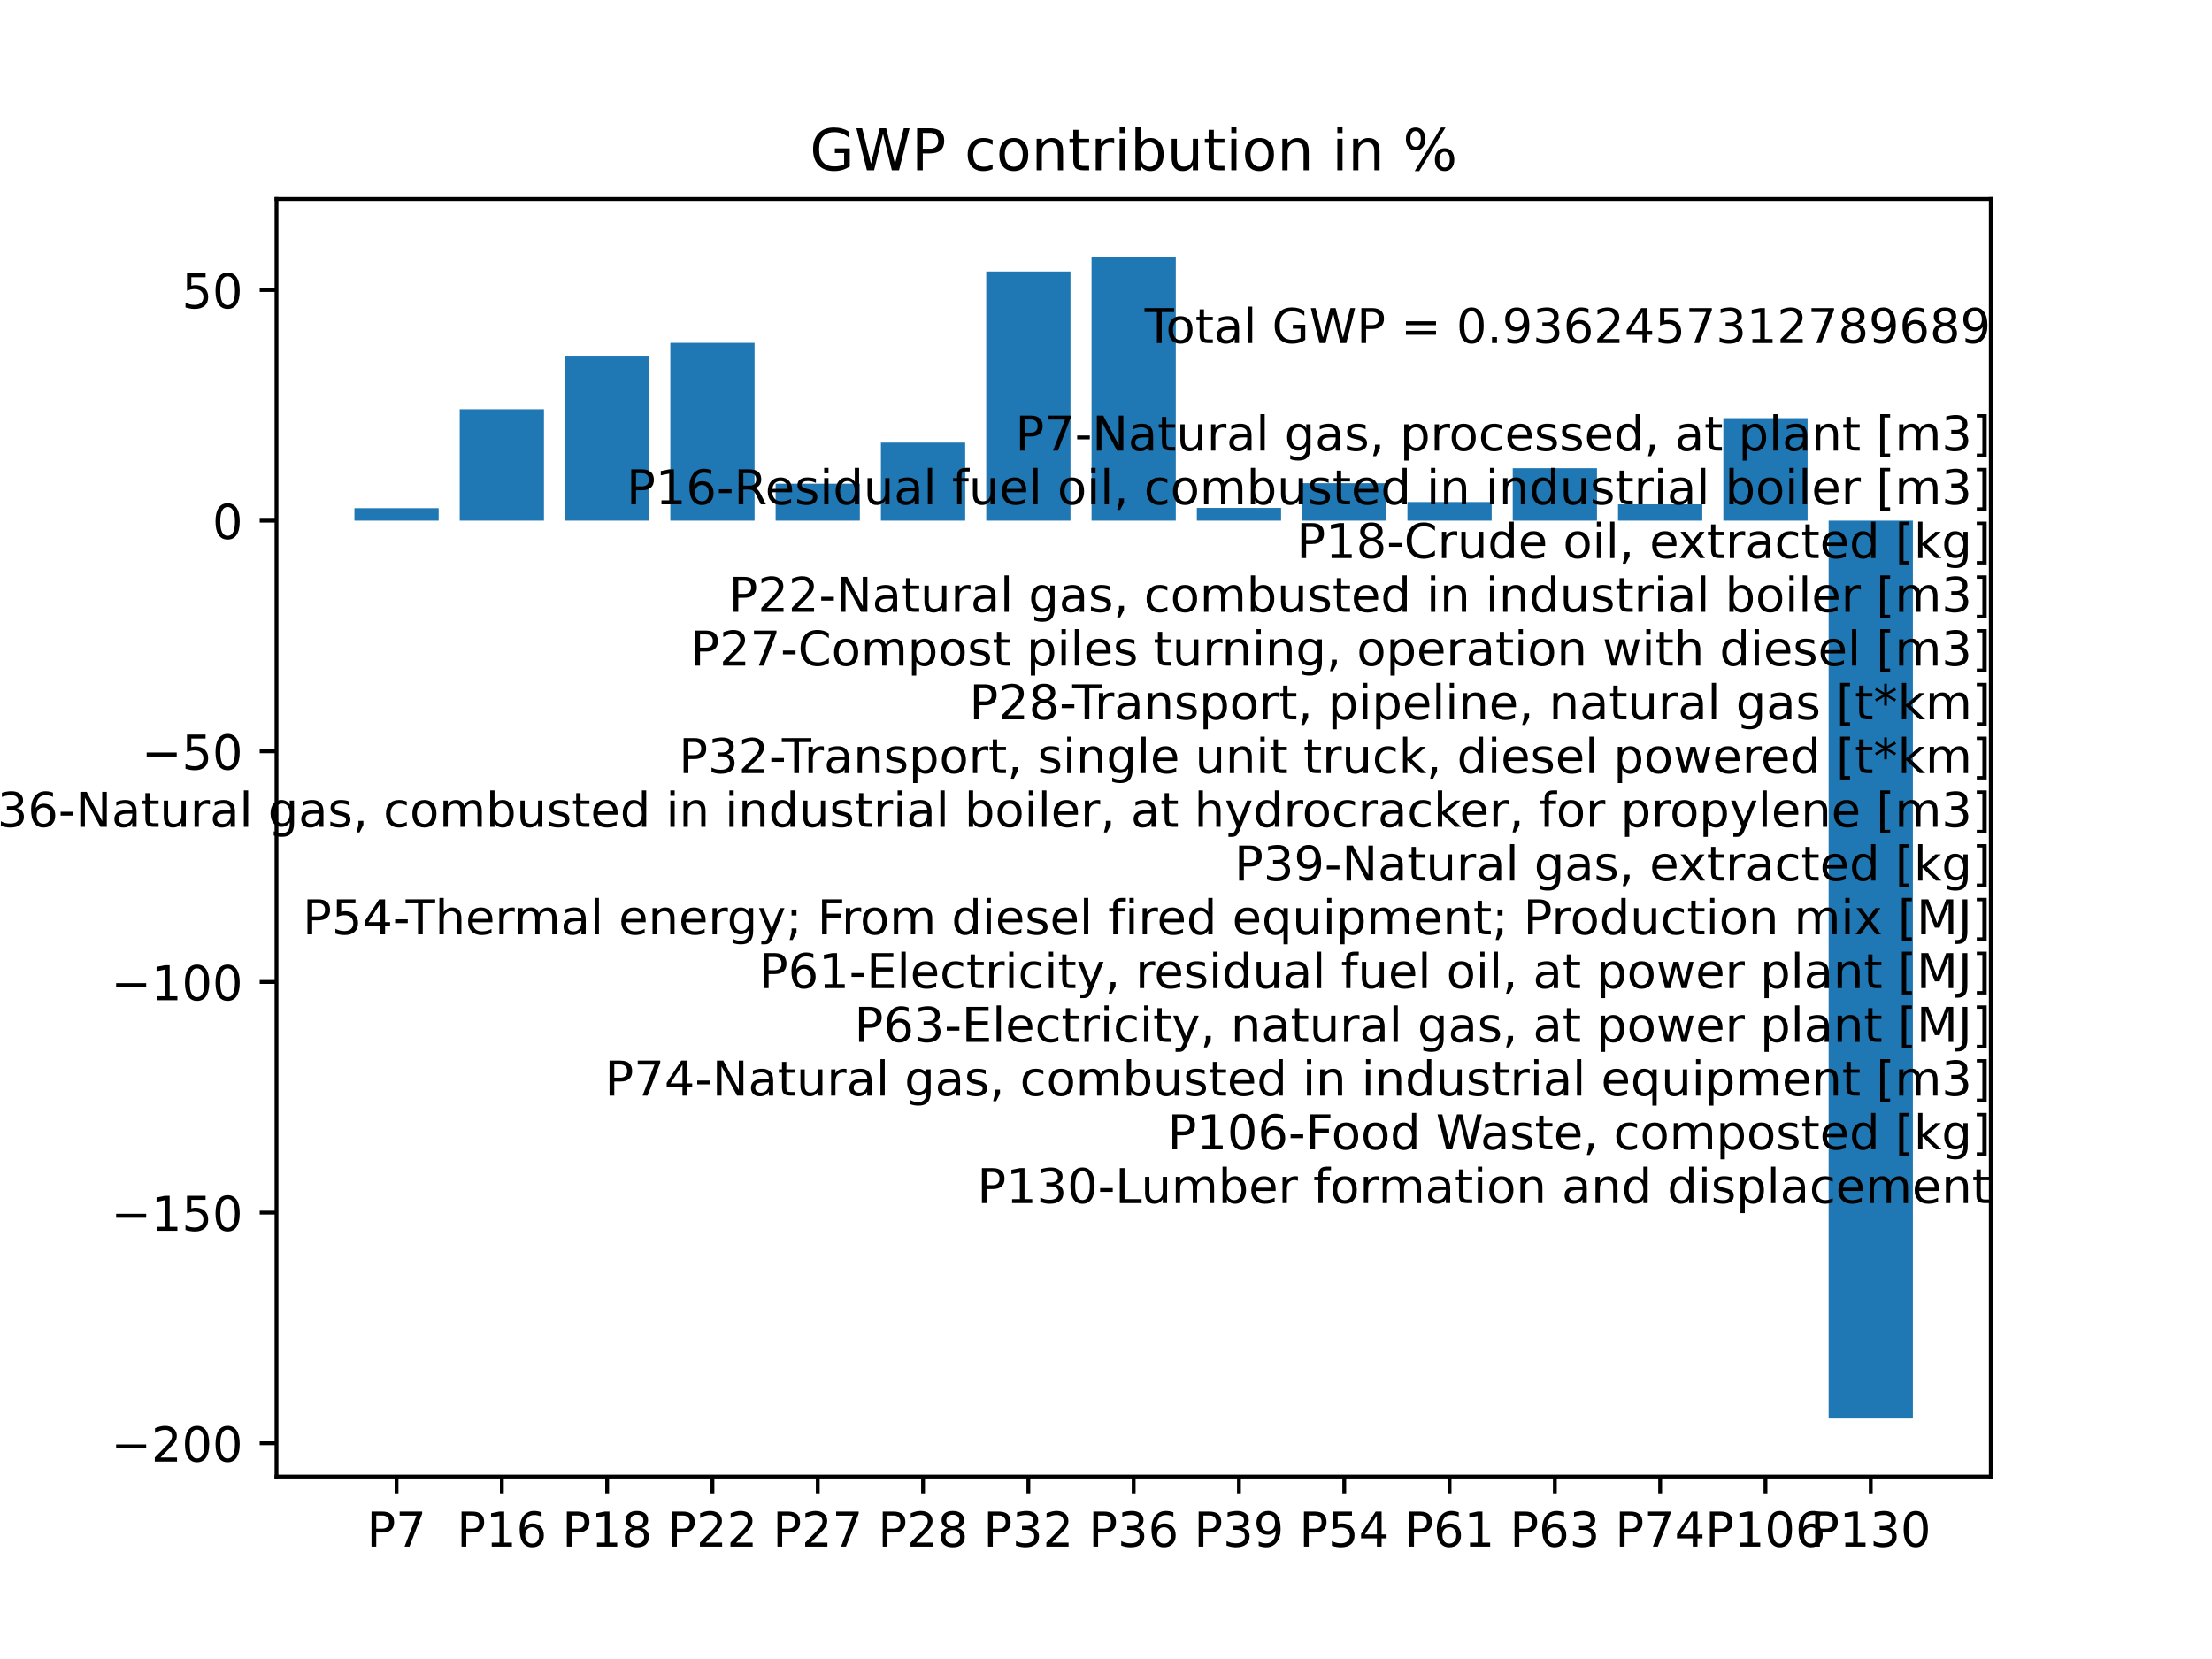 <?xml version="1.0" encoding="utf-8" standalone="no"?>
<!DOCTYPE svg PUBLIC "-//W3C//DTD SVG 1.1//EN"
  "http://www.w3.org/Graphics/SVG/1.1/DTD/svg11.dtd">
<!-- Created with matplotlib (https://matplotlib.org/) -->
<svg height="345.6pt" version="1.1" viewBox="0 0 460.8 345.6" width="460.8pt" xmlns="http://www.w3.org/2000/svg" xmlns:xlink="http://www.w3.org/1999/xlink">
 <defs>
  <style type="text/css">
*{stroke-linecap:butt;stroke-linejoin:round;}
  </style>
 </defs>
 <g id="figure_1">
  <g id="patch_1">
   <path d="M 0 345.6 
L 460.8 345.6 
L 460.8 0 
L 0 0 
z
" style="fill:#ffffff;"/>
  </g>
  <g id="axes_1">
   <g id="patch_2">
    <path d="M 57.6 307.584 
L 414.72 307.584 
L 414.72 41.472 
L 57.6 41.472 
z
" style="fill:#ffffff;"/>
   </g>
   <g id="patch_3">
    <path clip-path="url(#pb15409ea60)" d="M 73.833 108.459 
L 91.382 108.459 
L 91.382 105.861 
L 73.833 105.861 
z
" style="fill:#1f77b4;"/>
   </g>
   <g id="patch_4">
    <path clip-path="url(#pb15409ea60)" d="M 95.769 108.459 
L 113.318 108.459 
L 113.318 85.238 
L 95.769 85.238 
z
" style="fill:#1f77b4;"/>
   </g>
   <g id="patch_5">
    <path clip-path="url(#pb15409ea60)" d="M 117.705 108.459 
L 135.254 108.459 
L 135.254 74.107 
L 117.705 74.107 
z
" style="fill:#1f77b4;"/>
   </g>
   <g id="patch_6">
    <path clip-path="url(#pb15409ea60)" d="M 139.641 108.459 
L 157.19 108.459 
L 157.19 71.432 
L 139.641 71.432 
z
" style="fill:#1f77b4;"/>
   </g>
   <g id="patch_7">
    <path clip-path="url(#pb15409ea60)" d="M 161.577 108.459 
L 179.126 108.459 
L 179.126 100.764 
L 161.577 100.764 
z
" style="fill:#1f77b4;"/>
   </g>
   <g id="patch_8">
    <path clip-path="url(#pb15409ea60)" d="M 183.513 108.459 
L 201.062 108.459 
L 201.062 92.201 
L 183.513 92.201 
z
" style="fill:#1f77b4;"/>
   </g>
   <g id="patch_9">
    <path clip-path="url(#pb15409ea60)" d="M 205.449 108.459 
L 222.998 108.459 
L 222.998 56.551 
L 205.449 56.551 
z
" style="fill:#1f77b4;"/>
   </g>
   <g id="patch_10">
    <path clip-path="url(#pb15409ea60)" d="M 227.386 108.459 
L 244.934 108.459 
L 244.934 53.568 
L 227.386 53.568 
z
" style="fill:#1f77b4;"/>
   </g>
   <g id="patch_11">
    <path clip-path="url(#pb15409ea60)" d="M 249.322 108.459 
L 266.871 108.459 
L 266.871 105.808 
L 249.322 105.808 
z
" style="fill:#1f77b4;"/>
   </g>
   <g id="patch_12">
    <path clip-path="url(#pb15409ea60)" d="M 271.258 108.459 
L 288.807 108.459 
L 288.807 100.662 
L 271.258 100.662 
z
" style="fill:#1f77b4;"/>
   </g>
   <g id="patch_13">
    <path clip-path="url(#pb15409ea60)" d="M 293.194 108.459 
L 310.743 108.459 
L 310.743 104.576 
L 293.194 104.576 
z
" style="fill:#1f77b4;"/>
   </g>
   <g id="patch_14">
    <path clip-path="url(#pb15409ea60)" d="M 315.13 108.459 
L 332.679 108.459 
L 332.679 97.53 
L 315.13 97.53 
z
" style="fill:#1f77b4;"/>
   </g>
   <g id="patch_15">
    <path clip-path="url(#pb15409ea60)" d="M 337.066 108.459 
L 354.615 108.459 
L 354.615 105.066 
L 337.066 105.066 
z
" style="fill:#1f77b4;"/>
   </g>
   <g id="patch_16">
    <path clip-path="url(#pb15409ea60)" d="M 359.002 108.459 
L 376.551 108.459 
L 376.551 87.102 
L 359.002 87.102 
z
" style="fill:#1f77b4;"/>
   </g>
   <g id="patch_17">
    <path clip-path="url(#pb15409ea60)" d="M 380.938 108.459 
L 398.487 108.459 
L 398.487 295.488 
L 380.938 295.488 
z
" style="fill:#1f77b4;"/>
   </g>
   <g id="matplotlib.axis_1">
    <g id="xtick_1">
     <g id="line2d_1">
      <defs>
       <path d="M 0 0 
L 0 3.5 
" id="m975fa81a87" style="stroke:#000000;stroke-width:0.8;"/>
      </defs>
      <g>
       <use style="stroke:#000000;stroke-width:0.8;" x="82.607" xlink:href="#m975fa81a87" y="307.584"/>
      </g>
     </g>
     <g id="text_1">
      <!-- P7 -->
      <defs>
       <path d="M 19.672 64.797 
L 19.672 37.406 
L 32.078 37.406 
Q 38.969 37.406 42.719 40.969 
Q 46.484 44.531 46.484 51.125 
Q 46.484 57.672 42.719 61.234 
Q 38.969 64.797 32.078 64.797 
z
M 9.812 72.906 
L 32.078 72.906 
Q 44.344 72.906 50.609 67.359 
Q 56.891 61.812 56.891 51.125 
Q 56.891 40.328 50.609 34.812 
Q 44.344 29.297 32.078 29.297 
L 19.672 29.297 
L 19.672 0 
L 9.812 0 
z
" id="DejaVuSans-80"/>
       <path d="M 8.203 72.906 
L 55.078 72.906 
L 55.078 68.703 
L 28.609 0 
L 18.312 0 
L 43.219 64.594 
L 8.203 64.594 
z
" id="DejaVuSans-55"/>
      </defs>
      <g transform="translate(76.411 322.182)scale(0.1 -0.1)">
       <use xlink:href="#DejaVuSans-80"/>
       <use x="60.303" xlink:href="#DejaVuSans-55"/>
      </g>
     </g>
    </g>
    <g id="xtick_2">
     <g id="line2d_2">
      <g>
       <use style="stroke:#000000;stroke-width:0.8;" x="104.543" xlink:href="#m975fa81a87" y="307.584"/>
      </g>
     </g>
     <g id="text_2">
      <!-- P16 -->
      <defs>
       <path d="M 12.406 8.297 
L 28.516 8.297 
L 28.516 63.922 
L 10.984 60.406 
L 10.984 69.391 
L 28.422 72.906 
L 38.281 72.906 
L 38.281 8.297 
L 54.391 8.297 
L 54.391 0 
L 12.406 0 
z
" id="DejaVuSans-49"/>
       <path d="M 33.016 40.375 
Q 26.375 40.375 22.484 35.828 
Q 18.609 31.297 18.609 23.391 
Q 18.609 15.531 22.484 10.953 
Q 26.375 6.391 33.016 6.391 
Q 39.656 6.391 43.531 10.953 
Q 47.406 15.531 47.406 23.391 
Q 47.406 31.297 43.531 35.828 
Q 39.656 40.375 33.016 40.375 
z
M 52.594 71.297 
L 52.594 62.312 
Q 48.875 64.062 45.094 64.984 
Q 41.312 65.922 37.594 65.922 
Q 27.828 65.922 22.672 59.328 
Q 17.531 52.734 16.797 39.406 
Q 19.672 43.656 24.016 45.922 
Q 28.375 48.188 33.594 48.188 
Q 44.578 48.188 50.953 41.516 
Q 57.328 34.859 57.328 23.391 
Q 57.328 12.156 50.688 5.359 
Q 44.047 -1.422 33.016 -1.422 
Q 20.359 -1.422 13.672 8.266 
Q 6.984 17.969 6.984 36.375 
Q 6.984 53.656 15.188 63.938 
Q 23.391 74.219 37.203 74.219 
Q 40.922 74.219 44.703 73.484 
Q 48.484 72.75 52.594 71.297 
z
" id="DejaVuSans-54"/>
      </defs>
      <g transform="translate(95.166 322.182)scale(0.1 -0.1)">
       <use xlink:href="#DejaVuSans-80"/>
       <use x="60.303" xlink:href="#DejaVuSans-49"/>
       <use x="123.926" xlink:href="#DejaVuSans-54"/>
      </g>
     </g>
    </g>
    <g id="xtick_3">
     <g id="line2d_3">
      <g>
       <use style="stroke:#000000;stroke-width:0.8;" x="126.479" xlink:href="#m975fa81a87" y="307.584"/>
      </g>
     </g>
     <g id="text_3">
      <!-- P18 -->
      <defs>
       <path d="M 31.781 34.625 
Q 24.75 34.625 20.719 30.859 
Q 16.703 27.094 16.703 20.516 
Q 16.703 13.922 20.719 10.156 
Q 24.75 6.391 31.781 6.391 
Q 38.812 6.391 42.859 10.172 
Q 46.922 13.969 46.922 20.516 
Q 46.922 27.094 42.891 30.859 
Q 38.875 34.625 31.781 34.625 
z
M 21.922 38.812 
Q 15.578 40.375 12.031 44.719 
Q 8.5 49.078 8.5 55.328 
Q 8.5 64.062 14.719 69.141 
Q 20.953 74.219 31.781 74.219 
Q 42.672 74.219 48.875 69.141 
Q 55.078 64.062 55.078 55.328 
Q 55.078 49.078 51.531 44.719 
Q 48 40.375 41.703 38.812 
Q 48.828 37.156 52.797 32.312 
Q 56.781 27.484 56.781 20.516 
Q 56.781 9.906 50.312 4.234 
Q 43.844 -1.422 31.781 -1.422 
Q 19.734 -1.422 13.25 4.234 
Q 6.781 9.906 6.781 20.516 
Q 6.781 27.484 10.781 32.312 
Q 14.797 37.156 21.922 38.812 
z
M 18.312 54.391 
Q 18.312 48.734 21.844 45.562 
Q 25.391 42.391 31.781 42.391 
Q 38.141 42.391 41.719 45.562 
Q 45.312 48.734 45.312 54.391 
Q 45.312 60.062 41.719 63.234 
Q 38.141 66.406 31.781 66.406 
Q 25.391 66.406 21.844 63.234 
Q 18.312 60.062 18.312 54.391 
z
" id="DejaVuSans-56"/>
      </defs>
      <g transform="translate(117.102 322.182)scale(0.1 -0.1)">
       <use xlink:href="#DejaVuSans-80"/>
       <use x="60.303" xlink:href="#DejaVuSans-49"/>
       <use x="123.926" xlink:href="#DejaVuSans-56"/>
      </g>
     </g>
    </g>
    <g id="xtick_4">
     <g id="line2d_4">
      <g>
       <use style="stroke:#000000;stroke-width:0.8;" x="148.416" xlink:href="#m975fa81a87" y="307.584"/>
      </g>
     </g>
     <g id="text_4">
      <!-- P22 -->
      <defs>
       <path d="M 19.188 8.297 
L 53.609 8.297 
L 53.609 0 
L 7.328 0 
L 7.328 8.297 
Q 12.938 14.109 22.625 23.891 
Q 32.328 33.688 34.812 36.531 
Q 39.547 41.844 41.422 45.531 
Q 43.312 49.219 43.312 52.781 
Q 43.312 58.594 39.234 62.25 
Q 35.156 65.922 28.609 65.922 
Q 23.969 65.922 18.812 64.312 
Q 13.672 62.703 7.812 59.422 
L 7.812 69.391 
Q 13.766 71.781 18.938 73 
Q 24.125 74.219 28.422 74.219 
Q 39.75 74.219 46.484 68.547 
Q 53.219 62.891 53.219 53.422 
Q 53.219 48.922 51.531 44.891 
Q 49.859 40.875 45.406 35.406 
Q 44.188 33.984 37.641 27.219 
Q 31.109 20.453 19.188 8.297 
z
" id="DejaVuSans-50"/>
      </defs>
      <g transform="translate(139.038 322.182)scale(0.1 -0.1)">
       <use xlink:href="#DejaVuSans-80"/>
       <use x="60.303" xlink:href="#DejaVuSans-50"/>
       <use x="123.926" xlink:href="#DejaVuSans-50"/>
      </g>
     </g>
    </g>
    <g id="xtick_5">
     <g id="line2d_5">
      <g>
       <use style="stroke:#000000;stroke-width:0.8;" x="170.352" xlink:href="#m975fa81a87" y="307.584"/>
      </g>
     </g>
     <g id="text_5">
      <!-- P27 -->
      <g transform="translate(160.974 322.182)scale(0.1 -0.1)">
       <use xlink:href="#DejaVuSans-80"/>
       <use x="60.303" xlink:href="#DejaVuSans-50"/>
       <use x="123.926" xlink:href="#DejaVuSans-55"/>
      </g>
     </g>
    </g>
    <g id="xtick_6">
     <g id="line2d_6">
      <g>
       <use style="stroke:#000000;stroke-width:0.8;" x="192.288" xlink:href="#m975fa81a87" y="307.584"/>
      </g>
     </g>
     <g id="text_6">
      <!-- P28 -->
      <g transform="translate(182.91 322.182)scale(0.1 -0.1)">
       <use xlink:href="#DejaVuSans-80"/>
       <use x="60.303" xlink:href="#DejaVuSans-50"/>
       <use x="123.926" xlink:href="#DejaVuSans-56"/>
      </g>
     </g>
    </g>
    <g id="xtick_7">
     <g id="line2d_7">
      <g>
       <use style="stroke:#000000;stroke-width:0.8;" x="214.224" xlink:href="#m975fa81a87" y="307.584"/>
      </g>
     </g>
     <g id="text_7">
      <!-- P32 -->
      <defs>
       <path d="M 40.578 39.312 
Q 47.656 37.797 51.625 33 
Q 55.609 28.219 55.609 21.188 
Q 55.609 10.406 48.188 4.484 
Q 40.766 -1.422 27.094 -1.422 
Q 22.516 -1.422 17.656 -0.516 
Q 12.797 0.391 7.625 2.203 
L 7.625 11.719 
Q 11.719 9.328 16.594 8.109 
Q 21.484 6.891 26.812 6.891 
Q 36.078 6.891 40.938 10.547 
Q 45.797 14.203 45.797 21.188 
Q 45.797 27.641 41.281 31.266 
Q 36.766 34.906 28.719 34.906 
L 20.219 34.906 
L 20.219 43.016 
L 29.109 43.016 
Q 36.375 43.016 40.234 45.922 
Q 44.094 48.828 44.094 54.297 
Q 44.094 59.906 40.109 62.906 
Q 36.141 65.922 28.719 65.922 
Q 24.656 65.922 20.016 65.031 
Q 15.375 64.156 9.812 62.312 
L 9.812 71.094 
Q 15.438 72.656 20.344 73.438 
Q 25.25 74.219 29.594 74.219 
Q 40.828 74.219 47.359 69.109 
Q 53.906 64.016 53.906 55.328 
Q 53.906 49.266 50.438 45.094 
Q 46.969 40.922 40.578 39.312 
z
" id="DejaVuSans-51"/>
      </defs>
      <g transform="translate(204.847 322.182)scale(0.1 -0.1)">
       <use xlink:href="#DejaVuSans-80"/>
       <use x="60.303" xlink:href="#DejaVuSans-51"/>
       <use x="123.926" xlink:href="#DejaVuSans-50"/>
      </g>
     </g>
    </g>
    <g id="xtick_8">
     <g id="line2d_8">
      <g>
       <use style="stroke:#000000;stroke-width:0.8;" x="236.16" xlink:href="#m975fa81a87" y="307.584"/>
      </g>
     </g>
     <g id="text_8">
      <!-- P36 -->
      <g transform="translate(226.783 322.182)scale(0.1 -0.1)">
       <use xlink:href="#DejaVuSans-80"/>
       <use x="60.303" xlink:href="#DejaVuSans-51"/>
       <use x="123.926" xlink:href="#DejaVuSans-54"/>
      </g>
     </g>
    </g>
    <g id="xtick_9">
     <g id="line2d_9">
      <g>
       <use style="stroke:#000000;stroke-width:0.8;" x="258.096" xlink:href="#m975fa81a87" y="307.584"/>
      </g>
     </g>
     <g id="text_9">
      <!-- P39 -->
      <defs>
       <path d="M 10.984 1.516 
L 10.984 10.5 
Q 14.703 8.734 18.5 7.812 
Q 22.312 6.891 25.984 6.891 
Q 35.75 6.891 40.891 13.453 
Q 46.047 20.016 46.781 33.406 
Q 43.953 29.203 39.594 26.953 
Q 35.25 24.703 29.984 24.703 
Q 19.047 24.703 12.672 31.312 
Q 6.297 37.938 6.297 49.422 
Q 6.297 60.641 12.938 67.422 
Q 19.578 74.219 30.609 74.219 
Q 43.266 74.219 49.922 64.516 
Q 56.594 54.828 56.594 36.375 
Q 56.594 19.141 48.406 8.859 
Q 40.234 -1.422 26.422 -1.422 
Q 22.703 -1.422 18.891 -0.688 
Q 15.094 0.047 10.984 1.516 
z
M 30.609 32.422 
Q 37.25 32.422 41.125 36.953 
Q 45.016 41.5 45.016 49.422 
Q 45.016 57.281 41.125 61.844 
Q 37.25 66.406 30.609 66.406 
Q 23.969 66.406 20.094 61.844 
Q 16.219 57.281 16.219 49.422 
Q 16.219 41.5 20.094 36.953 
Q 23.969 32.422 30.609 32.422 
z
" id="DejaVuSans-57"/>
      </defs>
      <g transform="translate(248.719 322.182)scale(0.1 -0.1)">
       <use xlink:href="#DejaVuSans-80"/>
       <use x="60.303" xlink:href="#DejaVuSans-51"/>
       <use x="123.926" xlink:href="#DejaVuSans-57"/>
      </g>
     </g>
    </g>
    <g id="xtick_10">
     <g id="line2d_10">
      <g>
       <use style="stroke:#000000;stroke-width:0.8;" x="280.032" xlink:href="#m975fa81a87" y="307.584"/>
      </g>
     </g>
     <g id="text_10">
      <!-- P54 -->
      <defs>
       <path d="M 10.797 72.906 
L 49.516 72.906 
L 49.516 64.594 
L 19.828 64.594 
L 19.828 46.734 
Q 21.969 47.469 24.109 47.828 
Q 26.266 48.188 28.422 48.188 
Q 40.625 48.188 47.75 41.5 
Q 54.891 34.812 54.891 23.391 
Q 54.891 11.625 47.562 5.094 
Q 40.234 -1.422 26.906 -1.422 
Q 22.312 -1.422 17.547 -0.641 
Q 12.797 0.141 7.719 1.703 
L 7.719 11.625 
Q 12.109 9.234 16.797 8.062 
Q 21.484 6.891 26.703 6.891 
Q 35.156 6.891 40.078 11.328 
Q 45.016 15.766 45.016 23.391 
Q 45.016 31 40.078 35.438 
Q 35.156 39.891 26.703 39.891 
Q 22.75 39.891 18.812 39.016 
Q 14.891 38.141 10.797 36.281 
z
" id="DejaVuSans-53"/>
       <path d="M 37.797 64.312 
L 12.891 25.391 
L 37.797 25.391 
z
M 35.203 72.906 
L 47.609 72.906 
L 47.609 25.391 
L 58.016 25.391 
L 58.016 17.188 
L 47.609 17.188 
L 47.609 0 
L 37.797 0 
L 37.797 17.188 
L 4.891 17.188 
L 4.891 26.703 
z
" id="DejaVuSans-52"/>
      </defs>
      <g transform="translate(270.655 322.182)scale(0.1 -0.1)">
       <use xlink:href="#DejaVuSans-80"/>
       <use x="60.303" xlink:href="#DejaVuSans-53"/>
       <use x="123.926" xlink:href="#DejaVuSans-52"/>
      </g>
     </g>
    </g>
    <g id="xtick_11">
     <g id="line2d_11">
      <g>
       <use style="stroke:#000000;stroke-width:0.8;" x="301.968" xlink:href="#m975fa81a87" y="307.584"/>
      </g>
     </g>
     <g id="text_11">
      <!-- P61 -->
      <g transform="translate(292.591 322.182)scale(0.1 -0.1)">
       <use xlink:href="#DejaVuSans-80"/>
       <use x="60.303" xlink:href="#DejaVuSans-54"/>
       <use x="123.926" xlink:href="#DejaVuSans-49"/>
      </g>
     </g>
    </g>
    <g id="xtick_12">
     <g id="line2d_12">
      <g>
       <use style="stroke:#000000;stroke-width:0.8;" x="323.904" xlink:href="#m975fa81a87" y="307.584"/>
      </g>
     </g>
     <g id="text_12">
      <!-- P63 -->
      <g transform="translate(314.527 322.182)scale(0.1 -0.1)">
       <use xlink:href="#DejaVuSans-80"/>
       <use x="60.303" xlink:href="#DejaVuSans-54"/>
       <use x="123.926" xlink:href="#DejaVuSans-51"/>
      </g>
     </g>
    </g>
    <g id="xtick_13">
     <g id="line2d_13">
      <g>
       <use style="stroke:#000000;stroke-width:0.8;" x="345.841" xlink:href="#m975fa81a87" y="307.584"/>
      </g>
     </g>
     <g id="text_13">
      <!-- P74 -->
      <g transform="translate(336.463 322.182)scale(0.1 -0.1)">
       <use xlink:href="#DejaVuSans-80"/>
       <use x="60.303" xlink:href="#DejaVuSans-55"/>
       <use x="123.926" xlink:href="#DejaVuSans-52"/>
      </g>
     </g>
    </g>
    <g id="xtick_14">
     <g id="line2d_14">
      <g>
       <use style="stroke:#000000;stroke-width:0.8;" x="367.777" xlink:href="#m975fa81a87" y="307.584"/>
      </g>
     </g>
     <g id="text_14">
      <!-- P106 -->
      <defs>
       <path d="M 31.781 66.406 
Q 24.172 66.406 20.328 58.906 
Q 16.5 51.422 16.5 36.375 
Q 16.5 21.391 20.328 13.891 
Q 24.172 6.391 31.781 6.391 
Q 39.453 6.391 43.281 13.891 
Q 47.125 21.391 47.125 36.375 
Q 47.125 51.422 43.281 58.906 
Q 39.453 66.406 31.781 66.406 
z
M 31.781 74.219 
Q 44.047 74.219 50.516 64.516 
Q 56.984 54.828 56.984 36.375 
Q 56.984 17.969 50.516 8.266 
Q 44.047 -1.422 31.781 -1.422 
Q 19.531 -1.422 13.062 8.266 
Q 6.594 17.969 6.594 36.375 
Q 6.594 54.828 13.062 64.516 
Q 19.531 74.219 31.781 74.219 
z
" id="DejaVuSans-48"/>
      </defs>
      <g transform="translate(355.218 322.182)scale(0.1 -0.1)">
       <use xlink:href="#DejaVuSans-80"/>
       <use x="60.303" xlink:href="#DejaVuSans-49"/>
       <use x="123.926" xlink:href="#DejaVuSans-48"/>
       <use x="187.549" xlink:href="#DejaVuSans-54"/>
      </g>
     </g>
    </g>
    <g id="xtick_15">
     <g id="line2d_15">
      <g>
       <use style="stroke:#000000;stroke-width:0.8;" x="389.713" xlink:href="#m975fa81a87" y="307.584"/>
      </g>
     </g>
     <g id="text_15">
      <!-- P130 -->
      <g transform="translate(377.154 322.182)scale(0.1 -0.1)">
       <use xlink:href="#DejaVuSans-80"/>
       <use x="60.303" xlink:href="#DejaVuSans-49"/>
       <use x="123.926" xlink:href="#DejaVuSans-51"/>
       <use x="187.549" xlink:href="#DejaVuSans-48"/>
      </g>
     </g>
    </g>
   </g>
   <g id="matplotlib.axis_2">
    <g id="ytick_1">
     <g id="line2d_16">
      <defs>
       <path d="M 0 0 
L -3.5 0 
" id="mf3c42b1889" style="stroke:#000000;stroke-width:0.8;"/>
      </defs>
      <g>
       <use style="stroke:#000000;stroke-width:0.8;" x="57.6" xlink:href="#mf3c42b1889" y="300.656"/>
      </g>
     </g>
     <g id="text_16">
      <!-- −200 -->
      <defs>
       <path d="M 10.594 35.5 
L 73.188 35.5 
L 73.188 27.203 
L 10.594 27.203 
z
" id="DejaVuSans-8722"/>
      </defs>
      <g transform="translate(23.133 304.455)scale(0.1 -0.1)">
       <use xlink:href="#DejaVuSans-8722"/>
       <use x="83.789" xlink:href="#DejaVuSans-50"/>
       <use x="147.412" xlink:href="#DejaVuSans-48"/>
       <use x="211.035" xlink:href="#DejaVuSans-48"/>
      </g>
     </g>
    </g>
    <g id="ytick_2">
     <g id="line2d_17">
      <g>
       <use style="stroke:#000000;stroke-width:0.8;" x="57.6" xlink:href="#mf3c42b1889" y="252.607"/>
      </g>
     </g>
     <g id="text_17">
      <!-- −150 -->
      <g transform="translate(23.133 256.406)scale(0.1 -0.1)">
       <use xlink:href="#DejaVuSans-8722"/>
       <use x="83.789" xlink:href="#DejaVuSans-49"/>
       <use x="147.412" xlink:href="#DejaVuSans-53"/>
       <use x="211.035" xlink:href="#DejaVuSans-48"/>
      </g>
     </g>
    </g>
    <g id="ytick_3">
     <g id="line2d_18">
      <g>
       <use style="stroke:#000000;stroke-width:0.8;" x="57.6" xlink:href="#mf3c42b1889" y="204.558"/>
      </g>
     </g>
     <g id="text_18">
      <!-- −100 -->
      <g transform="translate(23.133 208.357)scale(0.1 -0.1)">
       <use xlink:href="#DejaVuSans-8722"/>
       <use x="83.789" xlink:href="#DejaVuSans-49"/>
       <use x="147.412" xlink:href="#DejaVuSans-48"/>
       <use x="211.035" xlink:href="#DejaVuSans-48"/>
      </g>
     </g>
    </g>
    <g id="ytick_4">
     <g id="line2d_19">
      <g>
       <use style="stroke:#000000;stroke-width:0.8;" x="57.6" xlink:href="#mf3c42b1889" y="156.509"/>
      </g>
     </g>
     <g id="text_19">
      <!-- −50 -->
      <g transform="translate(29.495 160.308)scale(0.1 -0.1)">
       <use xlink:href="#DejaVuSans-8722"/>
       <use x="83.789" xlink:href="#DejaVuSans-53"/>
       <use x="147.412" xlink:href="#DejaVuSans-48"/>
      </g>
     </g>
    </g>
    <g id="ytick_5">
     <g id="line2d_20">
      <g>
       <use style="stroke:#000000;stroke-width:0.8;" x="57.6" xlink:href="#mf3c42b1889" y="108.459"/>
      </g>
     </g>
     <g id="text_20">
      <!-- 0 -->
      <g transform="translate(44.237 112.259)scale(0.1 -0.1)">
       <use xlink:href="#DejaVuSans-48"/>
      </g>
     </g>
    </g>
    <g id="ytick_6">
     <g id="line2d_21">
      <g>
       <use style="stroke:#000000;stroke-width:0.8;" x="57.6" xlink:href="#mf3c42b1889" y="60.41"/>
      </g>
     </g>
     <g id="text_21">
      <!-- 50 -->
      <g transform="translate(37.875 64.21)scale(0.1 -0.1)">
       <use xlink:href="#DejaVuSans-53"/>
       <use x="63.623" xlink:href="#DejaVuSans-48"/>
      </g>
     </g>
    </g>
   </g>
   <g id="patch_18">
    <path d="M 57.6 307.584 
L 57.6 41.472 
" style="fill:none;stroke:#000000;stroke-linecap:square;stroke-linejoin:miter;stroke-width:0.8;"/>
   </g>
   <g id="patch_19">
    <path d="M 414.72 307.584 
L 414.72 41.472 
" style="fill:none;stroke:#000000;stroke-linecap:square;stroke-linejoin:miter;stroke-width:0.8;"/>
   </g>
   <g id="patch_20">
    <path d="M 57.6 307.584 
L 414.72 307.584 
" style="fill:none;stroke:#000000;stroke-linecap:square;stroke-linejoin:miter;stroke-width:0.8;"/>
   </g>
   <g id="patch_21">
    <path d="M 57.6 41.472 
L 414.72 41.472 
" style="fill:none;stroke:#000000;stroke-linecap:square;stroke-linejoin:miter;stroke-width:0.8;"/>
   </g>
   <g id="text_22">
    <!--  -->
    <g transform="translate(414.72 49.07)scale(0.1 -0.1)"/>
    <!--  -->
    <g transform="translate(414.72 60.268)scale(0.1 -0.1)"/>
    <!--  Total GWP = 0.9362457312789689 -->
    <defs>
     <path id="DejaVuSans-32"/>
     <path d="M -0.297 72.906 
L 61.375 72.906 
L 61.375 64.594 
L 35.5 64.594 
L 35.5 0 
L 25.594 0 
L 25.594 64.594 
L -0.297 64.594 
z
" id="DejaVuSans-84"/>
     <path d="M 30.609 48.391 
Q 23.391 48.391 19.188 42.75 
Q 14.984 37.109 14.984 27.297 
Q 14.984 17.484 19.156 11.844 
Q 23.344 6.203 30.609 6.203 
Q 37.797 6.203 41.984 11.859 
Q 46.188 17.531 46.188 27.297 
Q 46.188 37.016 41.984 42.703 
Q 37.797 48.391 30.609 48.391 
z
M 30.609 56 
Q 42.328 56 49.016 48.375 
Q 55.719 40.766 55.719 27.297 
Q 55.719 13.875 49.016 6.219 
Q 42.328 -1.422 30.609 -1.422 
Q 18.844 -1.422 12.172 6.219 
Q 5.516 13.875 5.516 27.297 
Q 5.516 40.766 12.172 48.375 
Q 18.844 56 30.609 56 
z
" id="DejaVuSans-111"/>
     <path d="M 18.312 70.219 
L 18.312 54.688 
L 36.812 54.688 
L 36.812 47.703 
L 18.312 47.703 
L 18.312 18.016 
Q 18.312 11.328 20.141 9.422 
Q 21.969 7.516 27.594 7.516 
L 36.812 7.516 
L 36.812 0 
L 27.594 0 
Q 17.188 0 13.234 3.875 
Q 9.281 7.766 9.281 18.016 
L 9.281 47.703 
L 2.688 47.703 
L 2.688 54.688 
L 9.281 54.688 
L 9.281 70.219 
z
" id="DejaVuSans-116"/>
     <path d="M 34.281 27.484 
Q 23.391 27.484 19.188 25 
Q 14.984 22.516 14.984 16.5 
Q 14.984 11.719 18.141 8.906 
Q 21.297 6.109 26.703 6.109 
Q 34.188 6.109 38.703 11.406 
Q 43.219 16.703 43.219 25.484 
L 43.219 27.484 
z
M 52.203 31.203 
L 52.203 0 
L 43.219 0 
L 43.219 8.297 
Q 40.141 3.328 35.547 0.953 
Q 30.953 -1.422 24.312 -1.422 
Q 15.922 -1.422 10.953 3.297 
Q 6 8.016 6 15.922 
Q 6 25.141 12.172 29.828 
Q 18.359 34.516 30.609 34.516 
L 43.219 34.516 
L 43.219 35.406 
Q 43.219 41.609 39.141 45 
Q 35.062 48.391 27.688 48.391 
Q 23 48.391 18.547 47.266 
Q 14.109 46.141 10.016 43.891 
L 10.016 52.203 
Q 14.938 54.109 19.578 55.047 
Q 24.219 56 28.609 56 
Q 40.484 56 46.344 49.844 
Q 52.203 43.703 52.203 31.203 
z
" id="DejaVuSans-97"/>
     <path d="M 9.422 75.984 
L 18.406 75.984 
L 18.406 0 
L 9.422 0 
z
" id="DejaVuSans-108"/>
     <path d="M 59.516 10.406 
L 59.516 29.984 
L 43.406 29.984 
L 43.406 38.094 
L 69.281 38.094 
L 69.281 6.781 
Q 63.578 2.734 56.688 0.656 
Q 49.812 -1.422 42 -1.422 
Q 24.906 -1.422 15.25 8.562 
Q 5.609 18.562 5.609 36.375 
Q 5.609 54.25 15.25 64.234 
Q 24.906 74.219 42 74.219 
Q 49.125 74.219 55.547 72.453 
Q 61.969 70.703 67.391 67.281 
L 67.391 56.781 
Q 61.922 61.422 55.766 63.766 
Q 49.609 66.109 42.828 66.109 
Q 29.438 66.109 22.719 58.641 
Q 16.016 51.172 16.016 36.375 
Q 16.016 21.625 22.719 14.156 
Q 29.438 6.688 42.828 6.688 
Q 48.047 6.688 52.141 7.594 
Q 56.25 8.5 59.516 10.406 
z
" id="DejaVuSans-71"/>
     <path d="M 3.328 72.906 
L 13.281 72.906 
L 28.609 11.281 
L 43.891 72.906 
L 54.984 72.906 
L 70.312 11.281 
L 85.594 72.906 
L 95.609 72.906 
L 77.297 0 
L 64.891 0 
L 49.516 63.281 
L 33.984 0 
L 21.578 0 
z
" id="DejaVuSans-87"/>
     <path d="M 10.594 45.406 
L 73.188 45.406 
L 73.188 37.203 
L 10.594 37.203 
z
M 10.594 25.484 
L 73.188 25.484 
L 73.188 17.188 
L 10.594 17.188 
z
" id="DejaVuSans-61"/>
     <path d="M 10.688 12.406 
L 21 12.406 
L 21 0 
L 10.688 0 
z
" id="DejaVuSans-46"/>
    </defs>
    <g transform="translate(235.268 71.466)scale(0.1 -0.1)">
     <use xlink:href="#DejaVuSans-32"/>
     <use x="31.787" xlink:href="#DejaVuSans-84"/>
     <use x="75.871" xlink:href="#DejaVuSans-111"/>
     <use x="137.053" xlink:href="#DejaVuSans-116"/>
     <use x="176.262" xlink:href="#DejaVuSans-97"/>
     <use x="237.541" xlink:href="#DejaVuSans-108"/>
     <use x="265.324" xlink:href="#DejaVuSans-32"/>
     <use x="297.111" xlink:href="#DejaVuSans-71"/>
     <use x="374.602" xlink:href="#DejaVuSans-87"/>
     <use x="473.479" xlink:href="#DejaVuSans-80"/>
     <use x="533.781" xlink:href="#DejaVuSans-32"/>
     <use x="565.568" xlink:href="#DejaVuSans-61"/>
     <use x="649.357" xlink:href="#DejaVuSans-32"/>
     <use x="681.145" xlink:href="#DejaVuSans-48"/>
     <use x="744.768" xlink:href="#DejaVuSans-46"/>
     <use x="776.555" xlink:href="#DejaVuSans-57"/>
     <use x="840.178" xlink:href="#DejaVuSans-51"/>
     <use x="903.801" xlink:href="#DejaVuSans-54"/>
     <use x="967.424" xlink:href="#DejaVuSans-50"/>
     <use x="1031.047" xlink:href="#DejaVuSans-52"/>
     <use x="1094.67" xlink:href="#DejaVuSans-53"/>
     <use x="1158.293" xlink:href="#DejaVuSans-55"/>
     <use x="1221.916" xlink:href="#DejaVuSans-51"/>
     <use x="1285.539" xlink:href="#DejaVuSans-49"/>
     <use x="1349.162" xlink:href="#DejaVuSans-50"/>
     <use x="1412.785" xlink:href="#DejaVuSans-55"/>
     <use x="1476.408" xlink:href="#DejaVuSans-56"/>
     <use x="1540.031" xlink:href="#DejaVuSans-57"/>
     <use x="1603.654" xlink:href="#DejaVuSans-54"/>
     <use x="1667.277" xlink:href="#DejaVuSans-56"/>
     <use x="1730.9" xlink:href="#DejaVuSans-57"/>
    </g>
    <!--  -->
    <g transform="translate(414.72 82.664)scale(0.1 -0.1)"/>
    <!-- P7-Natural gas, processed, at plant [m3] -->
    <defs>
     <path d="M 4.891 31.391 
L 31.203 31.391 
L 31.203 23.391 
L 4.891 23.391 
z
" id="DejaVuSans-45"/>
     <path d="M 9.812 72.906 
L 23.094 72.906 
L 55.422 11.922 
L 55.422 72.906 
L 64.984 72.906 
L 64.984 0 
L 51.703 0 
L 19.391 60.984 
L 19.391 0 
L 9.812 0 
z
" id="DejaVuSans-78"/>
     <path d="M 8.5 21.578 
L 8.5 54.688 
L 17.484 54.688 
L 17.484 21.922 
Q 17.484 14.156 20.5 10.266 
Q 23.531 6.391 29.594 6.391 
Q 36.859 6.391 41.078 11.031 
Q 45.312 15.672 45.312 23.688 
L 45.312 54.688 
L 54.297 54.688 
L 54.297 0 
L 45.312 0 
L 45.312 8.406 
Q 42.047 3.422 37.719 1 
Q 33.406 -1.422 27.688 -1.422 
Q 18.266 -1.422 13.375 4.438 
Q 8.5 10.297 8.5 21.578 
z
M 31.109 56 
z
" id="DejaVuSans-117"/>
     <path d="M 41.109 46.297 
Q 39.594 47.172 37.812 47.578 
Q 36.031 48 33.891 48 
Q 26.266 48 22.188 43.047 
Q 18.109 38.094 18.109 28.812 
L 18.109 0 
L 9.078 0 
L 9.078 54.688 
L 18.109 54.688 
L 18.109 46.188 
Q 20.953 51.172 25.484 53.578 
Q 30.031 56 36.531 56 
Q 37.453 56 38.578 55.875 
Q 39.703 55.766 41.062 55.516 
z
" id="DejaVuSans-114"/>
     <path d="M 45.406 27.984 
Q 45.406 37.75 41.375 43.109 
Q 37.359 48.484 30.078 48.484 
Q 22.859 48.484 18.828 43.109 
Q 14.797 37.75 14.797 27.984 
Q 14.797 18.266 18.828 12.891 
Q 22.859 7.516 30.078 7.516 
Q 37.359 7.516 41.375 12.891 
Q 45.406 18.266 45.406 27.984 
z
M 54.391 6.781 
Q 54.391 -7.172 48.188 -13.984 
Q 42 -20.797 29.203 -20.797 
Q 24.469 -20.797 20.266 -20.094 
Q 16.062 -19.391 12.109 -17.922 
L 12.109 -9.188 
Q 16.062 -11.328 19.922 -12.344 
Q 23.781 -13.375 27.781 -13.375 
Q 36.625 -13.375 41.016 -8.766 
Q 45.406 -4.156 45.406 5.172 
L 45.406 9.625 
Q 42.625 4.781 38.281 2.391 
Q 33.938 0 27.875 0 
Q 17.828 0 11.672 7.656 
Q 5.516 15.328 5.516 27.984 
Q 5.516 40.672 11.672 48.328 
Q 17.828 56 27.875 56 
Q 33.938 56 38.281 53.609 
Q 42.625 51.219 45.406 46.391 
L 45.406 54.688 
L 54.391 54.688 
z
" id="DejaVuSans-103"/>
     <path d="M 44.281 53.078 
L 44.281 44.578 
Q 40.484 46.531 36.375 47.5 
Q 32.281 48.484 27.875 48.484 
Q 21.188 48.484 17.844 46.438 
Q 14.5 44.391 14.5 40.281 
Q 14.5 37.156 16.891 35.375 
Q 19.281 33.594 26.516 31.984 
L 29.594 31.297 
Q 39.156 29.25 43.188 25.516 
Q 47.219 21.781 47.219 15.094 
Q 47.219 7.469 41.188 3.016 
Q 35.156 -1.422 24.609 -1.422 
Q 20.219 -1.422 15.453 -0.562 
Q 10.688 0.297 5.422 2 
L 5.422 11.281 
Q 10.406 8.688 15.234 7.391 
Q 20.062 6.109 24.812 6.109 
Q 31.156 6.109 34.562 8.281 
Q 37.984 10.453 37.984 14.406 
Q 37.984 18.062 35.516 20.016 
Q 33.062 21.969 24.703 23.781 
L 21.578 24.516 
Q 13.234 26.266 9.516 29.906 
Q 5.812 33.547 5.812 39.891 
Q 5.812 47.609 11.281 51.797 
Q 16.75 56 26.812 56 
Q 31.781 56 36.172 55.266 
Q 40.578 54.547 44.281 53.078 
z
" id="DejaVuSans-115"/>
     <path d="M 11.719 12.406 
L 22.016 12.406 
L 22.016 4 
L 14.016 -11.625 
L 7.719 -11.625 
L 11.719 4 
z
" id="DejaVuSans-44"/>
     <path d="M 18.109 8.203 
L 18.109 -20.797 
L 9.078 -20.797 
L 9.078 54.688 
L 18.109 54.688 
L 18.109 46.391 
Q 20.953 51.266 25.266 53.625 
Q 29.594 56 35.594 56 
Q 45.562 56 51.781 48.094 
Q 58.016 40.188 58.016 27.297 
Q 58.016 14.406 51.781 6.484 
Q 45.562 -1.422 35.594 -1.422 
Q 29.594 -1.422 25.266 0.953 
Q 20.953 3.328 18.109 8.203 
z
M 48.688 27.297 
Q 48.688 37.203 44.609 42.844 
Q 40.531 48.484 33.406 48.484 
Q 26.266 48.484 22.188 42.844 
Q 18.109 37.203 18.109 27.297 
Q 18.109 17.391 22.188 11.75 
Q 26.266 6.109 33.406 6.109 
Q 40.531 6.109 44.609 11.75 
Q 48.688 17.391 48.688 27.297 
z
" id="DejaVuSans-112"/>
     <path d="M 48.781 52.594 
L 48.781 44.188 
Q 44.969 46.297 41.141 47.344 
Q 37.312 48.391 33.406 48.391 
Q 24.656 48.391 19.812 42.844 
Q 14.984 37.312 14.984 27.297 
Q 14.984 17.281 19.812 11.734 
Q 24.656 6.203 33.406 6.203 
Q 37.312 6.203 41.141 7.25 
Q 44.969 8.297 48.781 10.406 
L 48.781 2.094 
Q 45.016 0.344 40.984 -0.531 
Q 36.969 -1.422 32.422 -1.422 
Q 20.062 -1.422 12.781 6.344 
Q 5.516 14.109 5.516 27.297 
Q 5.516 40.672 12.859 48.328 
Q 20.219 56 33.016 56 
Q 37.156 56 41.109 55.141 
Q 45.062 54.297 48.781 52.594 
z
" id="DejaVuSans-99"/>
     <path d="M 56.203 29.594 
L 56.203 25.203 
L 14.891 25.203 
Q 15.484 15.922 20.484 11.062 
Q 25.484 6.203 34.422 6.203 
Q 39.594 6.203 44.453 7.469 
Q 49.312 8.734 54.109 11.281 
L 54.109 2.781 
Q 49.266 0.734 44.188 -0.344 
Q 39.109 -1.422 33.891 -1.422 
Q 20.797 -1.422 13.156 6.188 
Q 5.516 13.812 5.516 26.812 
Q 5.516 40.234 12.766 48.109 
Q 20.016 56 32.328 56 
Q 43.359 56 49.781 48.891 
Q 56.203 41.797 56.203 29.594 
z
M 47.219 32.234 
Q 47.125 39.594 43.094 43.984 
Q 39.062 48.391 32.422 48.391 
Q 24.906 48.391 20.391 44.141 
Q 15.875 39.891 15.188 32.172 
z
" id="DejaVuSans-101"/>
     <path d="M 45.406 46.391 
L 45.406 75.984 
L 54.391 75.984 
L 54.391 0 
L 45.406 0 
L 45.406 8.203 
Q 42.578 3.328 38.25 0.953 
Q 33.938 -1.422 27.875 -1.422 
Q 17.969 -1.422 11.734 6.484 
Q 5.516 14.406 5.516 27.297 
Q 5.516 40.188 11.734 48.094 
Q 17.969 56 27.875 56 
Q 33.938 56 38.25 53.625 
Q 42.578 51.266 45.406 46.391 
z
M 14.797 27.297 
Q 14.797 17.391 18.875 11.75 
Q 22.953 6.109 30.078 6.109 
Q 37.203 6.109 41.297 11.75 
Q 45.406 17.391 45.406 27.297 
Q 45.406 37.203 41.297 42.844 
Q 37.203 48.484 30.078 48.484 
Q 22.953 48.484 18.875 42.844 
Q 14.797 37.203 14.797 27.297 
z
" id="DejaVuSans-100"/>
     <path d="M 54.891 33.016 
L 54.891 0 
L 45.906 0 
L 45.906 32.719 
Q 45.906 40.484 42.875 44.328 
Q 39.844 48.188 33.797 48.188 
Q 26.516 48.188 22.312 43.547 
Q 18.109 38.922 18.109 30.906 
L 18.109 0 
L 9.078 0 
L 9.078 54.688 
L 18.109 54.688 
L 18.109 46.188 
Q 21.344 51.125 25.703 53.562 
Q 30.078 56 35.797 56 
Q 45.219 56 50.047 50.172 
Q 54.891 44.344 54.891 33.016 
z
" id="DejaVuSans-110"/>
     <path d="M 8.594 75.984 
L 29.297 75.984 
L 29.297 69 
L 17.578 69 
L 17.578 -6.203 
L 29.297 -6.203 
L 29.297 -13.188 
L 8.594 -13.188 
z
" id="DejaVuSans-91"/>
     <path d="M 52 44.188 
Q 55.375 50.25 60.062 53.125 
Q 64.75 56 71.094 56 
Q 79.641 56 84.281 50.016 
Q 88.922 44.047 88.922 33.016 
L 88.922 0 
L 79.891 0 
L 79.891 32.719 
Q 79.891 40.578 77.094 44.375 
Q 74.312 48.188 68.609 48.188 
Q 61.625 48.188 57.562 43.547 
Q 53.516 38.922 53.516 30.906 
L 53.516 0 
L 44.484 0 
L 44.484 32.719 
Q 44.484 40.625 41.703 44.406 
Q 38.922 48.188 33.109 48.188 
Q 26.219 48.188 22.156 43.531 
Q 18.109 38.875 18.109 30.906 
L 18.109 0 
L 9.078 0 
L 9.078 54.688 
L 18.109 54.688 
L 18.109 46.188 
Q 21.188 51.219 25.484 53.609 
Q 29.781 56 35.688 56 
Q 41.656 56 45.828 52.969 
Q 50 49.953 52 44.188 
z
" id="DejaVuSans-109"/>
     <path d="M 30.422 75.984 
L 30.422 -13.188 
L 9.719 -13.188 
L 9.719 -6.203 
L 21.391 -6.203 
L 21.391 69 
L 9.719 69 
L 9.719 75.984 
z
" id="DejaVuSans-93"/>
    </defs>
    <g transform="translate(211.511 93.862)scale(0.1 -0.1)">
     <use xlink:href="#DejaVuSans-80"/>
     <use x="60.303" xlink:href="#DejaVuSans-55"/>
     <use x="123.926" xlink:href="#DejaVuSans-45"/>
     <use x="160.01" xlink:href="#DejaVuSans-78"/>
     <use x="234.814" xlink:href="#DejaVuSans-97"/>
     <use x="296.094" xlink:href="#DejaVuSans-116"/>
     <use x="335.303" xlink:href="#DejaVuSans-117"/>
     <use x="398.682" xlink:href="#DejaVuSans-114"/>
     <use x="439.795" xlink:href="#DejaVuSans-97"/>
     <use x="501.074" xlink:href="#DejaVuSans-108"/>
     <use x="528.857" xlink:href="#DejaVuSans-32"/>
     <use x="560.645" xlink:href="#DejaVuSans-103"/>
     <use x="624.121" xlink:href="#DejaVuSans-97"/>
     <use x="685.4" xlink:href="#DejaVuSans-115"/>
     <use x="737.5" xlink:href="#DejaVuSans-44"/>
     <use x="769.287" xlink:href="#DejaVuSans-32"/>
     <use x="801.074" xlink:href="#DejaVuSans-112"/>
     <use x="864.551" xlink:href="#DejaVuSans-114"/>
     <use x="903.414" xlink:href="#DejaVuSans-111"/>
     <use x="964.596" xlink:href="#DejaVuSans-99"/>
     <use x="1019.576" xlink:href="#DejaVuSans-101"/>
     <use x="1081.1" xlink:href="#DejaVuSans-115"/>
     <use x="1133.199" xlink:href="#DejaVuSans-115"/>
     <use x="1185.299" xlink:href="#DejaVuSans-101"/>
     <use x="1246.822" xlink:href="#DejaVuSans-100"/>
     <use x="1310.299" xlink:href="#DejaVuSans-44"/>
     <use x="1342.086" xlink:href="#DejaVuSans-32"/>
     <use x="1373.873" xlink:href="#DejaVuSans-97"/>
     <use x="1435.152" xlink:href="#DejaVuSans-116"/>
     <use x="1474.361" xlink:href="#DejaVuSans-32"/>
     <use x="1506.148" xlink:href="#DejaVuSans-112"/>
     <use x="1569.625" xlink:href="#DejaVuSans-108"/>
     <use x="1597.408" xlink:href="#DejaVuSans-97"/>
     <use x="1658.688" xlink:href="#DejaVuSans-110"/>
     <use x="1722.066" xlink:href="#DejaVuSans-116"/>
     <use x="1761.275" xlink:href="#DejaVuSans-32"/>
     <use x="1793.062" xlink:href="#DejaVuSans-91"/>
     <use x="1832.076" xlink:href="#DejaVuSans-109"/>
     <use x="1929.488" xlink:href="#DejaVuSans-51"/>
     <use x="1993.111" xlink:href="#DejaVuSans-93"/>
    </g>
    <!-- P16-Residual fuel oil, combusted in industrial boiler [m3] -->
    <defs>
     <path d="M 44.391 34.188 
Q 47.562 33.109 50.562 29.594 
Q 53.562 26.078 56.594 19.922 
L 66.609 0 
L 56 0 
L 46.688 18.703 
Q 43.062 26.031 39.672 28.422 
Q 36.281 30.812 30.422 30.812 
L 19.672 30.812 
L 19.672 0 
L 9.812 0 
L 9.812 72.906 
L 32.078 72.906 
Q 44.578 72.906 50.734 67.672 
Q 56.891 62.453 56.891 51.906 
Q 56.891 45.016 53.688 40.469 
Q 50.484 35.938 44.391 34.188 
z
M 19.672 64.797 
L 19.672 38.922 
L 32.078 38.922 
Q 39.203 38.922 42.844 42.219 
Q 46.484 45.516 46.484 51.906 
Q 46.484 58.297 42.844 61.547 
Q 39.203 64.797 32.078 64.797 
z
" id="DejaVuSans-82"/>
     <path d="M 9.422 54.688 
L 18.406 54.688 
L 18.406 0 
L 9.422 0 
z
M 9.422 75.984 
L 18.406 75.984 
L 18.406 64.594 
L 9.422 64.594 
z
" id="DejaVuSans-105"/>
     <path d="M 37.109 75.984 
L 37.109 68.5 
L 28.516 68.5 
Q 23.688 68.5 21.797 66.547 
Q 19.922 64.594 19.922 59.516 
L 19.922 54.688 
L 34.719 54.688 
L 34.719 47.703 
L 19.922 47.703 
L 19.922 0 
L 10.891 0 
L 10.891 47.703 
L 2.297 47.703 
L 2.297 54.688 
L 10.891 54.688 
L 10.891 58.5 
Q 10.891 67.625 15.141 71.797 
Q 19.391 75.984 28.609 75.984 
z
" id="DejaVuSans-102"/>
     <path d="M 48.688 27.297 
Q 48.688 37.203 44.609 42.844 
Q 40.531 48.484 33.406 48.484 
Q 26.266 48.484 22.188 42.844 
Q 18.109 37.203 18.109 27.297 
Q 18.109 17.391 22.188 11.75 
Q 26.266 6.109 33.406 6.109 
Q 40.531 6.109 44.609 11.75 
Q 48.688 17.391 48.688 27.297 
z
M 18.109 46.391 
Q 20.953 51.266 25.266 53.625 
Q 29.594 56 35.594 56 
Q 45.562 56 51.781 48.094 
Q 58.016 40.188 58.016 27.297 
Q 58.016 14.406 51.781 6.484 
Q 45.562 -1.422 35.594 -1.422 
Q 29.594 -1.422 25.266 0.953 
Q 20.953 3.328 18.109 8.203 
L 18.109 0 
L 9.078 0 
L 9.078 75.984 
L 18.109 75.984 
z
" id="DejaVuSans-98"/>
    </defs>
    <g transform="translate(130.526 105.059)scale(0.1 -0.1)">
     <use xlink:href="#DejaVuSans-80"/>
     <use x="60.303" xlink:href="#DejaVuSans-49"/>
     <use x="123.926" xlink:href="#DejaVuSans-54"/>
     <use x="187.549" xlink:href="#DejaVuSans-45"/>
     <use x="223.633" xlink:href="#DejaVuSans-82"/>
     <use x="288.615" xlink:href="#DejaVuSans-101"/>
     <use x="350.139" xlink:href="#DejaVuSans-115"/>
     <use x="402.238" xlink:href="#DejaVuSans-105"/>
     <use x="430.021" xlink:href="#DejaVuSans-100"/>
     <use x="493.498" xlink:href="#DejaVuSans-117"/>
     <use x="556.877" xlink:href="#DejaVuSans-97"/>
     <use x="618.156" xlink:href="#DejaVuSans-108"/>
     <use x="645.939" xlink:href="#DejaVuSans-32"/>
     <use x="677.727" xlink:href="#DejaVuSans-102"/>
     <use x="712.932" xlink:href="#DejaVuSans-117"/>
     <use x="776.311" xlink:href="#DejaVuSans-101"/>
     <use x="837.834" xlink:href="#DejaVuSans-108"/>
     <use x="865.617" xlink:href="#DejaVuSans-32"/>
     <use x="897.404" xlink:href="#DejaVuSans-111"/>
     <use x="958.586" xlink:href="#DejaVuSans-105"/>
     <use x="986.369" xlink:href="#DejaVuSans-108"/>
     <use x="1014.152" xlink:href="#DejaVuSans-44"/>
     <use x="1045.939" xlink:href="#DejaVuSans-32"/>
     <use x="1077.727" xlink:href="#DejaVuSans-99"/>
     <use x="1132.707" xlink:href="#DejaVuSans-111"/>
     <use x="1193.889" xlink:href="#DejaVuSans-109"/>
     <use x="1291.301" xlink:href="#DejaVuSans-98"/>
     <use x="1354.777" xlink:href="#DejaVuSans-117"/>
     <use x="1418.156" xlink:href="#DejaVuSans-115"/>
     <use x="1470.256" xlink:href="#DejaVuSans-116"/>
     <use x="1509.465" xlink:href="#DejaVuSans-101"/>
     <use x="1570.988" xlink:href="#DejaVuSans-100"/>
     <use x="1634.465" xlink:href="#DejaVuSans-32"/>
     <use x="1666.252" xlink:href="#DejaVuSans-105"/>
     <use x="1694.035" xlink:href="#DejaVuSans-110"/>
     <use x="1757.414" xlink:href="#DejaVuSans-32"/>
     <use x="1789.201" xlink:href="#DejaVuSans-105"/>
     <use x="1816.984" xlink:href="#DejaVuSans-110"/>
     <use x="1880.363" xlink:href="#DejaVuSans-100"/>
     <use x="1943.84" xlink:href="#DejaVuSans-117"/>
     <use x="2007.219" xlink:href="#DejaVuSans-115"/>
     <use x="2059.318" xlink:href="#DejaVuSans-116"/>
     <use x="2098.527" xlink:href="#DejaVuSans-114"/>
     <use x="2139.641" xlink:href="#DejaVuSans-105"/>
     <use x="2167.424" xlink:href="#DejaVuSans-97"/>
     <use x="2228.703" xlink:href="#DejaVuSans-108"/>
     <use x="2256.486" xlink:href="#DejaVuSans-32"/>
     <use x="2288.273" xlink:href="#DejaVuSans-98"/>
     <use x="2351.75" xlink:href="#DejaVuSans-111"/>
     <use x="2412.932" xlink:href="#DejaVuSans-105"/>
     <use x="2440.715" xlink:href="#DejaVuSans-108"/>
     <use x="2468.498" xlink:href="#DejaVuSans-101"/>
     <use x="2530.021" xlink:href="#DejaVuSans-114"/>
     <use x="2571.135" xlink:href="#DejaVuSans-32"/>
     <use x="2602.922" xlink:href="#DejaVuSans-91"/>
     <use x="2641.936" xlink:href="#DejaVuSans-109"/>
     <use x="2739.348" xlink:href="#DejaVuSans-51"/>
     <use x="2802.971" xlink:href="#DejaVuSans-93"/>
    </g>
    <!-- P18-Crude oil, extracted [kg] -->
    <defs>
     <path d="M 64.406 67.281 
L 64.406 56.891 
Q 59.422 61.531 53.781 63.812 
Q 48.141 66.109 41.797 66.109 
Q 29.297 66.109 22.656 58.469 
Q 16.016 50.828 16.016 36.375 
Q 16.016 21.969 22.656 14.328 
Q 29.297 6.688 41.797 6.688 
Q 48.141 6.688 53.781 8.984 
Q 59.422 11.281 64.406 15.922 
L 64.406 5.609 
Q 59.234 2.094 53.438 0.328 
Q 47.656 -1.422 41.219 -1.422 
Q 24.656 -1.422 15.125 8.703 
Q 5.609 18.844 5.609 36.375 
Q 5.609 53.953 15.125 64.078 
Q 24.656 74.219 41.219 74.219 
Q 47.75 74.219 53.531 72.484 
Q 59.328 70.75 64.406 67.281 
z
" id="DejaVuSans-67"/>
     <path d="M 54.891 54.688 
L 35.109 28.078 
L 55.906 0 
L 45.312 0 
L 29.391 21.484 
L 13.484 0 
L 2.875 0 
L 24.125 28.609 
L 4.688 54.688 
L 15.281 54.688 
L 29.781 35.203 
L 44.281 54.688 
z
" id="DejaVuSans-120"/>
     <path d="M 9.078 75.984 
L 18.109 75.984 
L 18.109 31.109 
L 44.922 54.688 
L 56.391 54.688 
L 27.391 29.109 
L 57.625 0 
L 45.906 0 
L 18.109 26.703 
L 18.109 0 
L 9.078 0 
z
" id="DejaVuSans-107"/>
    </defs>
    <g transform="translate(270.118 116.257)scale(0.1 -0.1)">
     <use xlink:href="#DejaVuSans-80"/>
     <use x="60.303" xlink:href="#DejaVuSans-49"/>
     <use x="123.926" xlink:href="#DejaVuSans-56"/>
     <use x="187.549" xlink:href="#DejaVuSans-45"/>
     <use x="223.633" xlink:href="#DejaVuSans-67"/>
     <use x="293.457" xlink:href="#DejaVuSans-114"/>
     <use x="334.57" xlink:href="#DejaVuSans-117"/>
     <use x="397.949" xlink:href="#DejaVuSans-100"/>
     <use x="461.426" xlink:href="#DejaVuSans-101"/>
     <use x="522.949" xlink:href="#DejaVuSans-32"/>
     <use x="554.736" xlink:href="#DejaVuSans-111"/>
     <use x="615.918" xlink:href="#DejaVuSans-105"/>
     <use x="643.701" xlink:href="#DejaVuSans-108"/>
     <use x="671.484" xlink:href="#DejaVuSans-44"/>
     <use x="703.271" xlink:href="#DejaVuSans-32"/>
     <use x="735.059" xlink:href="#DejaVuSans-101"/>
     <use x="794.832" xlink:href="#DejaVuSans-120"/>
     <use x="854.012" xlink:href="#DejaVuSans-116"/>
     <use x="893.221" xlink:href="#DejaVuSans-114"/>
     <use x="934.334" xlink:href="#DejaVuSans-97"/>
     <use x="995.613" xlink:href="#DejaVuSans-99"/>
     <use x="1050.594" xlink:href="#DejaVuSans-116"/>
     <use x="1089.803" xlink:href="#DejaVuSans-101"/>
     <use x="1151.326" xlink:href="#DejaVuSans-100"/>
     <use x="1214.803" xlink:href="#DejaVuSans-32"/>
     <use x="1246.59" xlink:href="#DejaVuSans-91"/>
     <use x="1285.604" xlink:href="#DejaVuSans-107"/>
     <use x="1343.514" xlink:href="#DejaVuSans-103"/>
     <use x="1406.99" xlink:href="#DejaVuSans-93"/>
    </g>
    <!-- P22-Natural gas, combusted in industrial boiler [m3] -->
    <g transform="translate(151.829 127.455)scale(0.1 -0.1)">
     <use xlink:href="#DejaVuSans-80"/>
     <use x="60.303" xlink:href="#DejaVuSans-50"/>
     <use x="123.926" xlink:href="#DejaVuSans-50"/>
     <use x="187.549" xlink:href="#DejaVuSans-45"/>
     <use x="223.633" xlink:href="#DejaVuSans-78"/>
     <use x="298.438" xlink:href="#DejaVuSans-97"/>
     <use x="359.717" xlink:href="#DejaVuSans-116"/>
     <use x="398.926" xlink:href="#DejaVuSans-117"/>
     <use x="462.305" xlink:href="#DejaVuSans-114"/>
     <use x="503.418" xlink:href="#DejaVuSans-97"/>
     <use x="564.697" xlink:href="#DejaVuSans-108"/>
     <use x="592.48" xlink:href="#DejaVuSans-32"/>
     <use x="624.268" xlink:href="#DejaVuSans-103"/>
     <use x="687.744" xlink:href="#DejaVuSans-97"/>
     <use x="749.023" xlink:href="#DejaVuSans-115"/>
     <use x="801.123" xlink:href="#DejaVuSans-44"/>
     <use x="832.91" xlink:href="#DejaVuSans-32"/>
     <use x="864.697" xlink:href="#DejaVuSans-99"/>
     <use x="919.678" xlink:href="#DejaVuSans-111"/>
     <use x="980.859" xlink:href="#DejaVuSans-109"/>
     <use x="1078.271" xlink:href="#DejaVuSans-98"/>
     <use x="1141.748" xlink:href="#DejaVuSans-117"/>
     <use x="1205.127" xlink:href="#DejaVuSans-115"/>
     <use x="1257.227" xlink:href="#DejaVuSans-116"/>
     <use x="1296.436" xlink:href="#DejaVuSans-101"/>
     <use x="1357.959" xlink:href="#DejaVuSans-100"/>
     <use x="1421.436" xlink:href="#DejaVuSans-32"/>
     <use x="1453.223" xlink:href="#DejaVuSans-105"/>
     <use x="1481.006" xlink:href="#DejaVuSans-110"/>
     <use x="1544.385" xlink:href="#DejaVuSans-32"/>
     <use x="1576.172" xlink:href="#DejaVuSans-105"/>
     <use x="1603.955" xlink:href="#DejaVuSans-110"/>
     <use x="1667.334" xlink:href="#DejaVuSans-100"/>
     <use x="1730.811" xlink:href="#DejaVuSans-117"/>
     <use x="1794.189" xlink:href="#DejaVuSans-115"/>
     <use x="1846.289" xlink:href="#DejaVuSans-116"/>
     <use x="1885.498" xlink:href="#DejaVuSans-114"/>
     <use x="1926.611" xlink:href="#DejaVuSans-105"/>
     <use x="1954.395" xlink:href="#DejaVuSans-97"/>
     <use x="2015.674" xlink:href="#DejaVuSans-108"/>
     <use x="2043.457" xlink:href="#DejaVuSans-32"/>
     <use x="2075.244" xlink:href="#DejaVuSans-98"/>
     <use x="2138.721" xlink:href="#DejaVuSans-111"/>
     <use x="2199.902" xlink:href="#DejaVuSans-105"/>
     <use x="2227.686" xlink:href="#DejaVuSans-108"/>
     <use x="2255.469" xlink:href="#DejaVuSans-101"/>
     <use x="2316.992" xlink:href="#DejaVuSans-114"/>
     <use x="2358.105" xlink:href="#DejaVuSans-32"/>
     <use x="2389.893" xlink:href="#DejaVuSans-91"/>
     <use x="2428.906" xlink:href="#DejaVuSans-109"/>
     <use x="2526.318" xlink:href="#DejaVuSans-51"/>
     <use x="2589.941" xlink:href="#DejaVuSans-93"/>
    </g>
    <!-- P27-Compost piles turning, operation with diesel [m3] -->
    <defs>
     <path d="M 4.203 54.688 
L 13.188 54.688 
L 24.422 12.016 
L 35.594 54.688 
L 46.188 54.688 
L 57.422 12.016 
L 68.609 54.688 
L 77.594 54.688 
L 63.281 0 
L 52.688 0 
L 40.922 44.828 
L 29.109 0 
L 18.5 0 
z
" id="DejaVuSans-119"/>
     <path d="M 54.891 33.016 
L 54.891 0 
L 45.906 0 
L 45.906 32.719 
Q 45.906 40.484 42.875 44.328 
Q 39.844 48.188 33.797 48.188 
Q 26.516 48.188 22.312 43.547 
Q 18.109 38.922 18.109 30.906 
L 18.109 0 
L 9.078 0 
L 9.078 75.984 
L 18.109 75.984 
L 18.109 46.188 
Q 21.344 51.125 25.703 53.562 
Q 30.078 56 35.797 56 
Q 45.219 56 50.047 50.172 
Q 54.891 44.344 54.891 33.016 
z
" id="DejaVuSans-104"/>
    </defs>
    <g transform="translate(143.854 138.653)scale(0.1 -0.1)">
     <use xlink:href="#DejaVuSans-80"/>
     <use x="60.303" xlink:href="#DejaVuSans-50"/>
     <use x="123.926" xlink:href="#DejaVuSans-55"/>
     <use x="187.549" xlink:href="#DejaVuSans-45"/>
     <use x="223.633" xlink:href="#DejaVuSans-67"/>
     <use x="293.457" xlink:href="#DejaVuSans-111"/>
     <use x="354.639" xlink:href="#DejaVuSans-109"/>
     <use x="452.051" xlink:href="#DejaVuSans-112"/>
     <use x="515.527" xlink:href="#DejaVuSans-111"/>
     <use x="576.709" xlink:href="#DejaVuSans-115"/>
     <use x="628.809" xlink:href="#DejaVuSans-116"/>
     <use x="668.018" xlink:href="#DejaVuSans-32"/>
     <use x="699.805" xlink:href="#DejaVuSans-112"/>
     <use x="763.281" xlink:href="#DejaVuSans-105"/>
     <use x="791.064" xlink:href="#DejaVuSans-108"/>
     <use x="818.848" xlink:href="#DejaVuSans-101"/>
     <use x="880.371" xlink:href="#DejaVuSans-115"/>
     <use x="932.471" xlink:href="#DejaVuSans-32"/>
     <use x="964.258" xlink:href="#DejaVuSans-116"/>
     <use x="1003.467" xlink:href="#DejaVuSans-117"/>
     <use x="1066.846" xlink:href="#DejaVuSans-114"/>
     <use x="1106.209" xlink:href="#DejaVuSans-110"/>
     <use x="1169.588" xlink:href="#DejaVuSans-105"/>
     <use x="1197.371" xlink:href="#DejaVuSans-110"/>
     <use x="1260.75" xlink:href="#DejaVuSans-103"/>
     <use x="1324.227" xlink:href="#DejaVuSans-44"/>
     <use x="1356.014" xlink:href="#DejaVuSans-32"/>
     <use x="1387.801" xlink:href="#DejaVuSans-111"/>
     <use x="1448.982" xlink:href="#DejaVuSans-112"/>
     <use x="1512.459" xlink:href="#DejaVuSans-101"/>
     <use x="1573.982" xlink:href="#DejaVuSans-114"/>
     <use x="1615.096" xlink:href="#DejaVuSans-97"/>
     <use x="1676.375" xlink:href="#DejaVuSans-116"/>
     <use x="1715.584" xlink:href="#DejaVuSans-105"/>
     <use x="1743.367" xlink:href="#DejaVuSans-111"/>
     <use x="1804.549" xlink:href="#DejaVuSans-110"/>
     <use x="1867.928" xlink:href="#DejaVuSans-32"/>
     <use x="1899.715" xlink:href="#DejaVuSans-119"/>
     <use x="1981.502" xlink:href="#DejaVuSans-105"/>
     <use x="2009.285" xlink:href="#DejaVuSans-116"/>
     <use x="2048.494" xlink:href="#DejaVuSans-104"/>
     <use x="2111.873" xlink:href="#DejaVuSans-32"/>
     <use x="2143.66" xlink:href="#DejaVuSans-100"/>
     <use x="2207.137" xlink:href="#DejaVuSans-105"/>
     <use x="2234.92" xlink:href="#DejaVuSans-101"/>
     <use x="2296.443" xlink:href="#DejaVuSans-115"/>
     <use x="2348.543" xlink:href="#DejaVuSans-101"/>
     <use x="2410.066" xlink:href="#DejaVuSans-108"/>
     <use x="2437.85" xlink:href="#DejaVuSans-32"/>
     <use x="2469.637" xlink:href="#DejaVuSans-91"/>
     <use x="2508.65" xlink:href="#DejaVuSans-109"/>
     <use x="2606.062" xlink:href="#DejaVuSans-51"/>
     <use x="2669.686" xlink:href="#DejaVuSans-93"/>
    </g>
    <!-- P28-Transport, pipeline, natural gas [t*km] -->
    <defs>
     <path d="M 47.016 60.891 
L 29.5 51.422 
L 47.016 41.891 
L 44.188 37.109 
L 27.781 47.016 
L 27.781 28.609 
L 22.219 28.609 
L 22.219 47.016 
L 5.812 37.109 
L 2.984 41.891 
L 20.516 51.422 
L 2.984 60.891 
L 5.812 65.719 
L 22.219 55.812 
L 22.219 74.219 
L 27.781 74.219 
L 27.781 55.812 
L 44.188 65.719 
z
" id="DejaVuSans-42"/>
    </defs>
    <g transform="translate(201.928 149.851)scale(0.1 -0.1)">
     <use xlink:href="#DejaVuSans-80"/>
     <use x="60.303" xlink:href="#DejaVuSans-50"/>
     <use x="123.926" xlink:href="#DejaVuSans-56"/>
     <use x="187.549" xlink:href="#DejaVuSans-45"/>
     <use x="214.508" xlink:href="#DejaVuSans-84"/>
     <use x="260.842" xlink:href="#DejaVuSans-114"/>
     <use x="301.955" xlink:href="#DejaVuSans-97"/>
     <use x="363.234" xlink:href="#DejaVuSans-110"/>
     <use x="426.613" xlink:href="#DejaVuSans-115"/>
     <use x="478.713" xlink:href="#DejaVuSans-112"/>
     <use x="542.189" xlink:href="#DejaVuSans-111"/>
     <use x="603.371" xlink:href="#DejaVuSans-114"/>
     <use x="644.484" xlink:href="#DejaVuSans-116"/>
     <use x="683.693" xlink:href="#DejaVuSans-44"/>
     <use x="715.48" xlink:href="#DejaVuSans-32"/>
     <use x="747.268" xlink:href="#DejaVuSans-112"/>
     <use x="810.744" xlink:href="#DejaVuSans-105"/>
     <use x="838.527" xlink:href="#DejaVuSans-112"/>
     <use x="902.004" xlink:href="#DejaVuSans-101"/>
     <use x="963.527" xlink:href="#DejaVuSans-108"/>
     <use x="991.311" xlink:href="#DejaVuSans-105"/>
     <use x="1019.094" xlink:href="#DejaVuSans-110"/>
     <use x="1082.473" xlink:href="#DejaVuSans-101"/>
     <use x="1143.996" xlink:href="#DejaVuSans-44"/>
     <use x="1175.783" xlink:href="#DejaVuSans-32"/>
     <use x="1207.57" xlink:href="#DejaVuSans-110"/>
     <use x="1270.949" xlink:href="#DejaVuSans-97"/>
     <use x="1332.229" xlink:href="#DejaVuSans-116"/>
     <use x="1371.438" xlink:href="#DejaVuSans-117"/>
     <use x="1434.816" xlink:href="#DejaVuSans-114"/>
     <use x="1475.93" xlink:href="#DejaVuSans-97"/>
     <use x="1537.209" xlink:href="#DejaVuSans-108"/>
     <use x="1564.992" xlink:href="#DejaVuSans-32"/>
     <use x="1596.779" xlink:href="#DejaVuSans-103"/>
     <use x="1660.256" xlink:href="#DejaVuSans-97"/>
     <use x="1721.535" xlink:href="#DejaVuSans-115"/>
     <use x="1773.635" xlink:href="#DejaVuSans-32"/>
     <use x="1805.422" xlink:href="#DejaVuSans-91"/>
     <use x="1844.436" xlink:href="#DejaVuSans-116"/>
     <use x="1883.645" xlink:href="#DejaVuSans-42"/>
     <use x="1933.645" xlink:href="#DejaVuSans-107"/>
     <use x="1991.555" xlink:href="#DejaVuSans-109"/>
     <use x="2088.967" xlink:href="#DejaVuSans-93"/>
    </g>
    <!-- P32-Transport, single unit truck, diesel powered [t*km] -->
    <g transform="translate(141.431 161.049)scale(0.1 -0.1)">
     <use xlink:href="#DejaVuSans-80"/>
     <use x="60.303" xlink:href="#DejaVuSans-51"/>
     <use x="123.926" xlink:href="#DejaVuSans-50"/>
     <use x="187.549" xlink:href="#DejaVuSans-45"/>
     <use x="214.508" xlink:href="#DejaVuSans-84"/>
     <use x="260.842" xlink:href="#DejaVuSans-114"/>
     <use x="301.955" xlink:href="#DejaVuSans-97"/>
     <use x="363.234" xlink:href="#DejaVuSans-110"/>
     <use x="426.613" xlink:href="#DejaVuSans-115"/>
     <use x="478.713" xlink:href="#DejaVuSans-112"/>
     <use x="542.189" xlink:href="#DejaVuSans-111"/>
     <use x="603.371" xlink:href="#DejaVuSans-114"/>
     <use x="644.484" xlink:href="#DejaVuSans-116"/>
     <use x="683.693" xlink:href="#DejaVuSans-44"/>
     <use x="715.48" xlink:href="#DejaVuSans-32"/>
     <use x="747.268" xlink:href="#DejaVuSans-115"/>
     <use x="799.367" xlink:href="#DejaVuSans-105"/>
     <use x="827.15" xlink:href="#DejaVuSans-110"/>
     <use x="890.529" xlink:href="#DejaVuSans-103"/>
     <use x="954.006" xlink:href="#DejaVuSans-108"/>
     <use x="981.789" xlink:href="#DejaVuSans-101"/>
     <use x="1043.312" xlink:href="#DejaVuSans-32"/>
     <use x="1075.1" xlink:href="#DejaVuSans-117"/>
     <use x="1138.479" xlink:href="#DejaVuSans-110"/>
     <use x="1201.857" xlink:href="#DejaVuSans-105"/>
     <use x="1229.641" xlink:href="#DejaVuSans-116"/>
     <use x="1268.85" xlink:href="#DejaVuSans-32"/>
     <use x="1300.637" xlink:href="#DejaVuSans-116"/>
     <use x="1339.846" xlink:href="#DejaVuSans-114"/>
     <use x="1380.959" xlink:href="#DejaVuSans-117"/>
     <use x="1444.338" xlink:href="#DejaVuSans-99"/>
     <use x="1499.318" xlink:href="#DejaVuSans-107"/>
     <use x="1557.229" xlink:href="#DejaVuSans-44"/>
     <use x="1589.016" xlink:href="#DejaVuSans-32"/>
     <use x="1620.803" xlink:href="#DejaVuSans-100"/>
     <use x="1684.279" xlink:href="#DejaVuSans-105"/>
     <use x="1712.062" xlink:href="#DejaVuSans-101"/>
     <use x="1773.586" xlink:href="#DejaVuSans-115"/>
     <use x="1825.686" xlink:href="#DejaVuSans-101"/>
     <use x="1887.209" xlink:href="#DejaVuSans-108"/>
     <use x="1914.992" xlink:href="#DejaVuSans-32"/>
     <use x="1946.779" xlink:href="#DejaVuSans-112"/>
     <use x="2010.256" xlink:href="#DejaVuSans-111"/>
     <use x="2071.438" xlink:href="#DejaVuSans-119"/>
     <use x="2153.225" xlink:href="#DejaVuSans-101"/>
     <use x="2214.748" xlink:href="#DejaVuSans-114"/>
     <use x="2253.611" xlink:href="#DejaVuSans-101"/>
     <use x="2315.135" xlink:href="#DejaVuSans-100"/>
     <use x="2378.611" xlink:href="#DejaVuSans-32"/>
     <use x="2410.398" xlink:href="#DejaVuSans-91"/>
     <use x="2449.412" xlink:href="#DejaVuSans-116"/>
     <use x="2488.621" xlink:href="#DejaVuSans-42"/>
     <use x="2538.621" xlink:href="#DejaVuSans-107"/>
     <use x="2596.531" xlink:href="#DejaVuSans-109"/>
     <use x="2693.943" xlink:href="#DejaVuSans-93"/>
    </g>
    <!-- P36-Natural gas, combusted in industrial boiler, at hydrocracker, for propylene [m3] -->
    <defs>
     <path d="M 32.172 -5.078 
Q 28.375 -14.844 24.75 -17.812 
Q 21.141 -20.797 15.094 -20.797 
L 7.906 -20.797 
L 7.906 -13.281 
L 13.188 -13.281 
Q 16.891 -13.281 18.938 -11.516 
Q 21 -9.766 23.484 -3.219 
L 25.094 0.875 
L 2.984 54.688 
L 12.5 54.688 
L 29.594 11.922 
L 46.688 54.688 
L 56.203 54.688 
z
" id="DejaVuSans-121"/>
    </defs>
    <g transform="translate(-6.617 172.246)scale(0.1 -0.1)">
     <use xlink:href="#DejaVuSans-80"/>
     <use x="60.303" xlink:href="#DejaVuSans-51"/>
     <use x="123.926" xlink:href="#DejaVuSans-54"/>
     <use x="187.549" xlink:href="#DejaVuSans-45"/>
     <use x="223.633" xlink:href="#DejaVuSans-78"/>
     <use x="298.438" xlink:href="#DejaVuSans-97"/>
     <use x="359.717" xlink:href="#DejaVuSans-116"/>
     <use x="398.926" xlink:href="#DejaVuSans-117"/>
     <use x="462.305" xlink:href="#DejaVuSans-114"/>
     <use x="503.418" xlink:href="#DejaVuSans-97"/>
     <use x="564.697" xlink:href="#DejaVuSans-108"/>
     <use x="592.48" xlink:href="#DejaVuSans-32"/>
     <use x="624.268" xlink:href="#DejaVuSans-103"/>
     <use x="687.744" xlink:href="#DejaVuSans-97"/>
     <use x="749.023" xlink:href="#DejaVuSans-115"/>
     <use x="801.123" xlink:href="#DejaVuSans-44"/>
     <use x="832.91" xlink:href="#DejaVuSans-32"/>
     <use x="864.697" xlink:href="#DejaVuSans-99"/>
     <use x="919.678" xlink:href="#DejaVuSans-111"/>
     <use x="980.859" xlink:href="#DejaVuSans-109"/>
     <use x="1078.271" xlink:href="#DejaVuSans-98"/>
     <use x="1141.748" xlink:href="#DejaVuSans-117"/>
     <use x="1205.127" xlink:href="#DejaVuSans-115"/>
     <use x="1257.227" xlink:href="#DejaVuSans-116"/>
     <use x="1296.436" xlink:href="#DejaVuSans-101"/>
     <use x="1357.959" xlink:href="#DejaVuSans-100"/>
     <use x="1421.436" xlink:href="#DejaVuSans-32"/>
     <use x="1453.223" xlink:href="#DejaVuSans-105"/>
     <use x="1481.006" xlink:href="#DejaVuSans-110"/>
     <use x="1544.385" xlink:href="#DejaVuSans-32"/>
     <use x="1576.172" xlink:href="#DejaVuSans-105"/>
     <use x="1603.955" xlink:href="#DejaVuSans-110"/>
     <use x="1667.334" xlink:href="#DejaVuSans-100"/>
     <use x="1730.811" xlink:href="#DejaVuSans-117"/>
     <use x="1794.189" xlink:href="#DejaVuSans-115"/>
     <use x="1846.289" xlink:href="#DejaVuSans-116"/>
     <use x="1885.498" xlink:href="#DejaVuSans-114"/>
     <use x="1926.611" xlink:href="#DejaVuSans-105"/>
     <use x="1954.395" xlink:href="#DejaVuSans-97"/>
     <use x="2015.674" xlink:href="#DejaVuSans-108"/>
     <use x="2043.457" xlink:href="#DejaVuSans-32"/>
     <use x="2075.244" xlink:href="#DejaVuSans-98"/>
     <use x="2138.721" xlink:href="#DejaVuSans-111"/>
     <use x="2199.902" xlink:href="#DejaVuSans-105"/>
     <use x="2227.686" xlink:href="#DejaVuSans-108"/>
     <use x="2255.469" xlink:href="#DejaVuSans-101"/>
     <use x="2316.992" xlink:href="#DejaVuSans-114"/>
     <use x="2358.105" xlink:href="#DejaVuSans-44"/>
     <use x="2389.893" xlink:href="#DejaVuSans-32"/>
     <use x="2421.68" xlink:href="#DejaVuSans-97"/>
     <use x="2482.959" xlink:href="#DejaVuSans-116"/>
     <use x="2522.168" xlink:href="#DejaVuSans-32"/>
     <use x="2553.955" xlink:href="#DejaVuSans-104"/>
     <use x="2617.334" xlink:href="#DejaVuSans-121"/>
     <use x="2676.514" xlink:href="#DejaVuSans-100"/>
     <use x="2739.99" xlink:href="#DejaVuSans-114"/>
     <use x="2778.854" xlink:href="#DejaVuSans-111"/>
     <use x="2840.035" xlink:href="#DejaVuSans-99"/>
     <use x="2895.016" xlink:href="#DejaVuSans-114"/>
     <use x="2936.129" xlink:href="#DejaVuSans-97"/>
     <use x="2997.408" xlink:href="#DejaVuSans-99"/>
     <use x="3052.389" xlink:href="#DejaVuSans-107"/>
     <use x="3106.674" xlink:href="#DejaVuSans-101"/>
     <use x="3168.197" xlink:href="#DejaVuSans-114"/>
     <use x="3209.311" xlink:href="#DejaVuSans-44"/>
     <use x="3241.098" xlink:href="#DejaVuSans-32"/>
     <use x="3272.885" xlink:href="#DejaVuSans-102"/>
     <use x="3308.09" xlink:href="#DejaVuSans-111"/>
     <use x="3369.271" xlink:href="#DejaVuSans-114"/>
     <use x="3410.385" xlink:href="#DejaVuSans-32"/>
     <use x="3442.172" xlink:href="#DejaVuSans-112"/>
     <use x="3505.648" xlink:href="#DejaVuSans-114"/>
     <use x="3544.512" xlink:href="#DejaVuSans-111"/>
     <use x="3605.693" xlink:href="#DejaVuSans-112"/>
     <use x="3669.17" xlink:href="#DejaVuSans-121"/>
     <use x="3728.35" xlink:href="#DejaVuSans-108"/>
     <use x="3756.133" xlink:href="#DejaVuSans-101"/>
     <use x="3817.656" xlink:href="#DejaVuSans-110"/>
     <use x="3881.035" xlink:href="#DejaVuSans-101"/>
     <use x="3942.559" xlink:href="#DejaVuSans-32"/>
     <use x="3974.346" xlink:href="#DejaVuSans-91"/>
     <use x="4013.359" xlink:href="#DejaVuSans-109"/>
     <use x="4110.771" xlink:href="#DejaVuSans-51"/>
     <use x="4174.395" xlink:href="#DejaVuSans-93"/>
    </g>
    <!-- P39-Natural gas, extracted [kg] -->
    <g transform="translate(257.156 183.444)scale(0.1 -0.1)">
     <use xlink:href="#DejaVuSans-80"/>
     <use x="60.303" xlink:href="#DejaVuSans-51"/>
     <use x="123.926" xlink:href="#DejaVuSans-57"/>
     <use x="187.549" xlink:href="#DejaVuSans-45"/>
     <use x="223.633" xlink:href="#DejaVuSans-78"/>
     <use x="298.438" xlink:href="#DejaVuSans-97"/>
     <use x="359.717" xlink:href="#DejaVuSans-116"/>
     <use x="398.926" xlink:href="#DejaVuSans-117"/>
     <use x="462.305" xlink:href="#DejaVuSans-114"/>
     <use x="503.418" xlink:href="#DejaVuSans-97"/>
     <use x="564.697" xlink:href="#DejaVuSans-108"/>
     <use x="592.48" xlink:href="#DejaVuSans-32"/>
     <use x="624.268" xlink:href="#DejaVuSans-103"/>
     <use x="687.744" xlink:href="#DejaVuSans-97"/>
     <use x="749.023" xlink:href="#DejaVuSans-115"/>
     <use x="801.123" xlink:href="#DejaVuSans-44"/>
     <use x="832.91" xlink:href="#DejaVuSans-32"/>
     <use x="864.697" xlink:href="#DejaVuSans-101"/>
     <use x="924.471" xlink:href="#DejaVuSans-120"/>
     <use x="983.65" xlink:href="#DejaVuSans-116"/>
     <use x="1022.859" xlink:href="#DejaVuSans-114"/>
     <use x="1063.973" xlink:href="#DejaVuSans-97"/>
     <use x="1125.252" xlink:href="#DejaVuSans-99"/>
     <use x="1180.232" xlink:href="#DejaVuSans-116"/>
     <use x="1219.441" xlink:href="#DejaVuSans-101"/>
     <use x="1280.965" xlink:href="#DejaVuSans-100"/>
     <use x="1344.441" xlink:href="#DejaVuSans-32"/>
     <use x="1376.229" xlink:href="#DejaVuSans-91"/>
     <use x="1415.242" xlink:href="#DejaVuSans-107"/>
     <use x="1473.152" xlink:href="#DejaVuSans-103"/>
     <use x="1536.629" xlink:href="#DejaVuSans-93"/>
    </g>
    <!-- P54-Thermal energy; From diesel fired equipment; Production mix [MJ] -->
    <defs>
     <path d="M 11.719 51.703 
L 22.016 51.703 
L 22.016 39.312 
L 11.719 39.312 
z
M 11.719 12.406 
L 22.016 12.406 
L 22.016 4 
L 14.016 -11.625 
L 7.719 -11.625 
L 11.719 4 
z
" id="DejaVuSans-59"/>
     <path d="M 9.812 72.906 
L 51.703 72.906 
L 51.703 64.594 
L 19.672 64.594 
L 19.672 43.109 
L 48.578 43.109 
L 48.578 34.812 
L 19.672 34.812 
L 19.672 0 
L 9.812 0 
z
" id="DejaVuSans-70"/>
     <path d="M 14.797 27.297 
Q 14.797 17.391 18.875 11.75 
Q 22.953 6.109 30.078 6.109 
Q 37.203 6.109 41.297 11.75 
Q 45.406 17.391 45.406 27.297 
Q 45.406 37.203 41.297 42.844 
Q 37.203 48.484 30.078 48.484 
Q 22.953 48.484 18.875 42.844 
Q 14.797 37.203 14.797 27.297 
z
M 45.406 8.203 
Q 42.578 3.328 38.25 0.953 
Q 33.938 -1.422 27.875 -1.422 
Q 17.969 -1.422 11.734 6.484 
Q 5.516 14.406 5.516 27.297 
Q 5.516 40.188 11.734 48.094 
Q 17.969 56 27.875 56 
Q 33.938 56 38.25 53.625 
Q 42.578 51.266 45.406 46.391 
L 45.406 54.688 
L 54.391 54.688 
L 54.391 -20.797 
L 45.406 -20.797 
z
" id="DejaVuSans-113"/>
     <path d="M 9.812 72.906 
L 24.516 72.906 
L 43.109 23.297 
L 61.812 72.906 
L 76.516 72.906 
L 76.516 0 
L 66.891 0 
L 66.891 64.016 
L 48.094 14.016 
L 38.188 14.016 
L 19.391 64.016 
L 19.391 0 
L 9.812 0 
z
" id="DejaVuSans-77"/>
     <path d="M 9.812 72.906 
L 19.672 72.906 
L 19.672 5.078 
Q 19.672 -8.109 14.672 -14.062 
Q 9.672 -20.016 -1.422 -20.016 
L -5.172 -20.016 
L -5.172 -11.719 
L -2.094 -11.719 
Q 4.438 -11.719 7.125 -8.047 
Q 9.812 -4.391 9.812 5.078 
z
" id="DejaVuSans-74"/>
    </defs>
    <g transform="translate(63.067 194.642)scale(0.1 -0.1)">
     <use xlink:href="#DejaVuSans-80"/>
     <use x="60.303" xlink:href="#DejaVuSans-53"/>
     <use x="123.926" xlink:href="#DejaVuSans-52"/>
     <use x="187.549" xlink:href="#DejaVuSans-45"/>
     <use x="214.508" xlink:href="#DejaVuSans-84"/>
     <use x="275.592" xlink:href="#DejaVuSans-104"/>
     <use x="338.971" xlink:href="#DejaVuSans-101"/>
     <use x="400.494" xlink:href="#DejaVuSans-114"/>
     <use x="439.857" xlink:href="#DejaVuSans-109"/>
     <use x="537.27" xlink:href="#DejaVuSans-97"/>
     <use x="598.549" xlink:href="#DejaVuSans-108"/>
     <use x="626.332" xlink:href="#DejaVuSans-32"/>
     <use x="658.119" xlink:href="#DejaVuSans-101"/>
     <use x="719.643" xlink:href="#DejaVuSans-110"/>
     <use x="783.021" xlink:href="#DejaVuSans-101"/>
     <use x="844.545" xlink:href="#DejaVuSans-114"/>
     <use x="883.908" xlink:href="#DejaVuSans-103"/>
     <use x="947.385" xlink:href="#DejaVuSans-121"/>
     <use x="1006.564" xlink:href="#DejaVuSans-59"/>
     <use x="1040.256" xlink:href="#DejaVuSans-32"/>
     <use x="1072.043" xlink:href="#DejaVuSans-70"/>
     <use x="1122.312" xlink:href="#DejaVuSans-114"/>
     <use x="1161.176" xlink:href="#DejaVuSans-111"/>
     <use x="1222.357" xlink:href="#DejaVuSans-109"/>
     <use x="1319.77" xlink:href="#DejaVuSans-32"/>
     <use x="1351.557" xlink:href="#DejaVuSans-100"/>
     <use x="1415.033" xlink:href="#DejaVuSans-105"/>
     <use x="1442.816" xlink:href="#DejaVuSans-101"/>
     <use x="1504.34" xlink:href="#DejaVuSans-115"/>
     <use x="1556.439" xlink:href="#DejaVuSans-101"/>
     <use x="1617.963" xlink:href="#DejaVuSans-108"/>
     <use x="1645.746" xlink:href="#DejaVuSans-32"/>
     <use x="1677.533" xlink:href="#DejaVuSans-102"/>
     <use x="1712.738" xlink:href="#DejaVuSans-105"/>
     <use x="1740.521" xlink:href="#DejaVuSans-114"/>
     <use x="1779.385" xlink:href="#DejaVuSans-101"/>
     <use x="1840.908" xlink:href="#DejaVuSans-100"/>
     <use x="1904.385" xlink:href="#DejaVuSans-32"/>
     <use x="1936.172" xlink:href="#DejaVuSans-101"/>
     <use x="1997.695" xlink:href="#DejaVuSans-113"/>
     <use x="2061.172" xlink:href="#DejaVuSans-117"/>
     <use x="2124.551" xlink:href="#DejaVuSans-105"/>
     <use x="2152.334" xlink:href="#DejaVuSans-112"/>
     <use x="2215.811" xlink:href="#DejaVuSans-109"/>
     <use x="2313.223" xlink:href="#DejaVuSans-101"/>
     <use x="2374.746" xlink:href="#DejaVuSans-110"/>
     <use x="2438.125" xlink:href="#DejaVuSans-116"/>
     <use x="2477.334" xlink:href="#DejaVuSans-59"/>
     <use x="2511.025" xlink:href="#DejaVuSans-32"/>
     <use x="2542.812" xlink:href="#DejaVuSans-80"/>
     <use x="2601.365" xlink:href="#DejaVuSans-114"/>
     <use x="2640.229" xlink:href="#DejaVuSans-111"/>
     <use x="2701.41" xlink:href="#DejaVuSans-100"/>
     <use x="2764.887" xlink:href="#DejaVuSans-117"/>
     <use x="2828.266" xlink:href="#DejaVuSans-99"/>
     <use x="2883.246" xlink:href="#DejaVuSans-116"/>
     <use x="2922.455" xlink:href="#DejaVuSans-105"/>
     <use x="2950.238" xlink:href="#DejaVuSans-111"/>
     <use x="3011.42" xlink:href="#DejaVuSans-110"/>
     <use x="3074.799" xlink:href="#DejaVuSans-32"/>
     <use x="3106.586" xlink:href="#DejaVuSans-109"/>
     <use x="3203.998" xlink:href="#DejaVuSans-105"/>
     <use x="3231.781" xlink:href="#DejaVuSans-120"/>
     <use x="3290.961" xlink:href="#DejaVuSans-32"/>
     <use x="3322.748" xlink:href="#DejaVuSans-91"/>
     <use x="3361.762" xlink:href="#DejaVuSans-77"/>
     <use x="3448.041" xlink:href="#DejaVuSans-74"/>
     <use x="3477.533" xlink:href="#DejaVuSans-93"/>
    </g>
    <!-- P61-Electricity, residual fuel oil, at power plant [MJ] -->
    <defs>
     <path d="M 9.812 72.906 
L 55.906 72.906 
L 55.906 64.594 
L 19.672 64.594 
L 19.672 43.016 
L 54.391 43.016 
L 54.391 34.719 
L 19.672 34.719 
L 19.672 8.297 
L 56.781 8.297 
L 56.781 0 
L 9.812 0 
z
" id="DejaVuSans-69"/>
    </defs>
    <g transform="translate(158.147 205.84)scale(0.1 -0.1)">
     <use xlink:href="#DejaVuSans-80"/>
     <use x="60.303" xlink:href="#DejaVuSans-54"/>
     <use x="123.926" xlink:href="#DejaVuSans-49"/>
     <use x="187.549" xlink:href="#DejaVuSans-45"/>
     <use x="223.633" xlink:href="#DejaVuSans-69"/>
     <use x="286.816" xlink:href="#DejaVuSans-108"/>
     <use x="314.6" xlink:href="#DejaVuSans-101"/>
     <use x="376.123" xlink:href="#DejaVuSans-99"/>
     <use x="431.104" xlink:href="#DejaVuSans-116"/>
     <use x="470.312" xlink:href="#DejaVuSans-114"/>
     <use x="511.426" xlink:href="#DejaVuSans-105"/>
     <use x="539.209" xlink:href="#DejaVuSans-99"/>
     <use x="594.189" xlink:href="#DejaVuSans-105"/>
     <use x="621.973" xlink:href="#DejaVuSans-116"/>
     <use x="661.182" xlink:href="#DejaVuSans-121"/>
     <use x="720.361" xlink:href="#DejaVuSans-44"/>
     <use x="752.148" xlink:href="#DejaVuSans-32"/>
     <use x="783.936" xlink:href="#DejaVuSans-114"/>
     <use x="822.799" xlink:href="#DejaVuSans-101"/>
     <use x="884.322" xlink:href="#DejaVuSans-115"/>
     <use x="936.422" xlink:href="#DejaVuSans-105"/>
     <use x="964.205" xlink:href="#DejaVuSans-100"/>
     <use x="1027.682" xlink:href="#DejaVuSans-117"/>
     <use x="1091.061" xlink:href="#DejaVuSans-97"/>
     <use x="1152.34" xlink:href="#DejaVuSans-108"/>
     <use x="1180.123" xlink:href="#DejaVuSans-32"/>
     <use x="1211.91" xlink:href="#DejaVuSans-102"/>
     <use x="1247.115" xlink:href="#DejaVuSans-117"/>
     <use x="1310.494" xlink:href="#DejaVuSans-101"/>
     <use x="1372.018" xlink:href="#DejaVuSans-108"/>
     <use x="1399.801" xlink:href="#DejaVuSans-32"/>
     <use x="1431.588" xlink:href="#DejaVuSans-111"/>
     <use x="1492.77" xlink:href="#DejaVuSans-105"/>
     <use x="1520.553" xlink:href="#DejaVuSans-108"/>
     <use x="1548.336" xlink:href="#DejaVuSans-44"/>
     <use x="1580.123" xlink:href="#DejaVuSans-32"/>
     <use x="1611.91" xlink:href="#DejaVuSans-97"/>
     <use x="1673.189" xlink:href="#DejaVuSans-116"/>
     <use x="1712.398" xlink:href="#DejaVuSans-32"/>
     <use x="1744.186" xlink:href="#DejaVuSans-112"/>
     <use x="1807.662" xlink:href="#DejaVuSans-111"/>
     <use x="1868.844" xlink:href="#DejaVuSans-119"/>
     <use x="1950.631" xlink:href="#DejaVuSans-101"/>
     <use x="2012.154" xlink:href="#DejaVuSans-114"/>
     <use x="2053.268" xlink:href="#DejaVuSans-32"/>
     <use x="2085.055" xlink:href="#DejaVuSans-112"/>
     <use x="2148.531" xlink:href="#DejaVuSans-108"/>
     <use x="2176.314" xlink:href="#DejaVuSans-97"/>
     <use x="2237.594" xlink:href="#DejaVuSans-110"/>
     <use x="2300.973" xlink:href="#DejaVuSans-116"/>
     <use x="2340.182" xlink:href="#DejaVuSans-32"/>
     <use x="2371.969" xlink:href="#DejaVuSans-91"/>
     <use x="2410.982" xlink:href="#DejaVuSans-77"/>
     <use x="2497.262" xlink:href="#DejaVuSans-74"/>
     <use x="2526.754" xlink:href="#DejaVuSans-93"/>
    </g>
    <!-- P63-Electricity, natural gas, at power plant [MJ] -->
    <g transform="translate(177.981 217.038)scale(0.1 -0.1)">
     <use xlink:href="#DejaVuSans-80"/>
     <use x="60.303" xlink:href="#DejaVuSans-54"/>
     <use x="123.926" xlink:href="#DejaVuSans-51"/>
     <use x="187.549" xlink:href="#DejaVuSans-45"/>
     <use x="223.633" xlink:href="#DejaVuSans-69"/>
     <use x="286.816" xlink:href="#DejaVuSans-108"/>
     <use x="314.6" xlink:href="#DejaVuSans-101"/>
     <use x="376.123" xlink:href="#DejaVuSans-99"/>
     <use x="431.104" xlink:href="#DejaVuSans-116"/>
     <use x="470.312" xlink:href="#DejaVuSans-114"/>
     <use x="511.426" xlink:href="#DejaVuSans-105"/>
     <use x="539.209" xlink:href="#DejaVuSans-99"/>
     <use x="594.189" xlink:href="#DejaVuSans-105"/>
     <use x="621.973" xlink:href="#DejaVuSans-116"/>
     <use x="661.182" xlink:href="#DejaVuSans-121"/>
     <use x="720.361" xlink:href="#DejaVuSans-44"/>
     <use x="752.148" xlink:href="#DejaVuSans-32"/>
     <use x="783.936" xlink:href="#DejaVuSans-110"/>
     <use x="847.314" xlink:href="#DejaVuSans-97"/>
     <use x="908.594" xlink:href="#DejaVuSans-116"/>
     <use x="947.803" xlink:href="#DejaVuSans-117"/>
     <use x="1011.182" xlink:href="#DejaVuSans-114"/>
     <use x="1052.295" xlink:href="#DejaVuSans-97"/>
     <use x="1113.574" xlink:href="#DejaVuSans-108"/>
     <use x="1141.357" xlink:href="#DejaVuSans-32"/>
     <use x="1173.145" xlink:href="#DejaVuSans-103"/>
     <use x="1236.621" xlink:href="#DejaVuSans-97"/>
     <use x="1297.9" xlink:href="#DejaVuSans-115"/>
     <use x="1350" xlink:href="#DejaVuSans-44"/>
     <use x="1381.787" xlink:href="#DejaVuSans-32"/>
     <use x="1413.574" xlink:href="#DejaVuSans-97"/>
     <use x="1474.854" xlink:href="#DejaVuSans-116"/>
     <use x="1514.062" xlink:href="#DejaVuSans-32"/>
     <use x="1545.85" xlink:href="#DejaVuSans-112"/>
     <use x="1609.326" xlink:href="#DejaVuSans-111"/>
     <use x="1670.508" xlink:href="#DejaVuSans-119"/>
     <use x="1752.295" xlink:href="#DejaVuSans-101"/>
     <use x="1813.818" xlink:href="#DejaVuSans-114"/>
     <use x="1854.932" xlink:href="#DejaVuSans-32"/>
     <use x="1886.719" xlink:href="#DejaVuSans-112"/>
     <use x="1950.195" xlink:href="#DejaVuSans-108"/>
     <use x="1977.979" xlink:href="#DejaVuSans-97"/>
     <use x="2039.258" xlink:href="#DejaVuSans-110"/>
     <use x="2102.637" xlink:href="#DejaVuSans-116"/>
     <use x="2141.846" xlink:href="#DejaVuSans-32"/>
     <use x="2173.633" xlink:href="#DejaVuSans-91"/>
     <use x="2212.646" xlink:href="#DejaVuSans-77"/>
     <use x="2298.926" xlink:href="#DejaVuSans-74"/>
     <use x="2328.418" xlink:href="#DejaVuSans-93"/>
    </g>
    <!-- P74-Natural gas, combusted in industrial equipment [m3] -->
    <g transform="translate(126 228.235)scale(0.1 -0.1)">
     <use xlink:href="#DejaVuSans-80"/>
     <use x="60.303" xlink:href="#DejaVuSans-55"/>
     <use x="123.926" xlink:href="#DejaVuSans-52"/>
     <use x="187.549" xlink:href="#DejaVuSans-45"/>
     <use x="223.633" xlink:href="#DejaVuSans-78"/>
     <use x="298.438" xlink:href="#DejaVuSans-97"/>
     <use x="359.717" xlink:href="#DejaVuSans-116"/>
     <use x="398.926" xlink:href="#DejaVuSans-117"/>
     <use x="462.305" xlink:href="#DejaVuSans-114"/>
     <use x="503.418" xlink:href="#DejaVuSans-97"/>
     <use x="564.697" xlink:href="#DejaVuSans-108"/>
     <use x="592.48" xlink:href="#DejaVuSans-32"/>
     <use x="624.268" xlink:href="#DejaVuSans-103"/>
     <use x="687.744" xlink:href="#DejaVuSans-97"/>
     <use x="749.023" xlink:href="#DejaVuSans-115"/>
     <use x="801.123" xlink:href="#DejaVuSans-44"/>
     <use x="832.91" xlink:href="#DejaVuSans-32"/>
     <use x="864.697" xlink:href="#DejaVuSans-99"/>
     <use x="919.678" xlink:href="#DejaVuSans-111"/>
     <use x="980.859" xlink:href="#DejaVuSans-109"/>
     <use x="1078.271" xlink:href="#DejaVuSans-98"/>
     <use x="1141.748" xlink:href="#DejaVuSans-117"/>
     <use x="1205.127" xlink:href="#DejaVuSans-115"/>
     <use x="1257.227" xlink:href="#DejaVuSans-116"/>
     <use x="1296.436" xlink:href="#DejaVuSans-101"/>
     <use x="1357.959" xlink:href="#DejaVuSans-100"/>
     <use x="1421.436" xlink:href="#DejaVuSans-32"/>
     <use x="1453.223" xlink:href="#DejaVuSans-105"/>
     <use x="1481.006" xlink:href="#DejaVuSans-110"/>
     <use x="1544.385" xlink:href="#DejaVuSans-32"/>
     <use x="1576.172" xlink:href="#DejaVuSans-105"/>
     <use x="1603.955" xlink:href="#DejaVuSans-110"/>
     <use x="1667.334" xlink:href="#DejaVuSans-100"/>
     <use x="1730.811" xlink:href="#DejaVuSans-117"/>
     <use x="1794.189" xlink:href="#DejaVuSans-115"/>
     <use x="1846.289" xlink:href="#DejaVuSans-116"/>
     <use x="1885.498" xlink:href="#DejaVuSans-114"/>
     <use x="1926.611" xlink:href="#DejaVuSans-105"/>
     <use x="1954.395" xlink:href="#DejaVuSans-97"/>
     <use x="2015.674" xlink:href="#DejaVuSans-108"/>
     <use x="2043.457" xlink:href="#DejaVuSans-32"/>
     <use x="2075.244" xlink:href="#DejaVuSans-101"/>
     <use x="2136.768" xlink:href="#DejaVuSans-113"/>
     <use x="2200.244" xlink:href="#DejaVuSans-117"/>
     <use x="2263.623" xlink:href="#DejaVuSans-105"/>
     <use x="2291.406" xlink:href="#DejaVuSans-112"/>
     <use x="2354.883" xlink:href="#DejaVuSans-109"/>
     <use x="2452.295" xlink:href="#DejaVuSans-101"/>
     <use x="2513.818" xlink:href="#DejaVuSans-110"/>
     <use x="2577.197" xlink:href="#DejaVuSans-116"/>
     <use x="2616.406" xlink:href="#DejaVuSans-32"/>
     <use x="2648.193" xlink:href="#DejaVuSans-91"/>
     <use x="2687.207" xlink:href="#DejaVuSans-109"/>
     <use x="2784.619" xlink:href="#DejaVuSans-51"/>
     <use x="2848.242" xlink:href="#DejaVuSans-93"/>
    </g>
    <!-- P106-Food Waste, composted [kg] -->
    <g transform="translate(243.248 239.433)scale(0.1 -0.1)">
     <use xlink:href="#DejaVuSans-80"/>
     <use x="60.303" xlink:href="#DejaVuSans-49"/>
     <use x="123.926" xlink:href="#DejaVuSans-48"/>
     <use x="187.549" xlink:href="#DejaVuSans-54"/>
     <use x="251.172" xlink:href="#DejaVuSans-45"/>
     <use x="287.256" xlink:href="#DejaVuSans-70"/>
     <use x="341.15" xlink:href="#DejaVuSans-111"/>
     <use x="402.332" xlink:href="#DejaVuSans-111"/>
     <use x="463.514" xlink:href="#DejaVuSans-100"/>
     <use x="526.99" xlink:href="#DejaVuSans-32"/>
     <use x="558.777" xlink:href="#DejaVuSans-87"/>
     <use x="651.279" xlink:href="#DejaVuSans-97"/>
     <use x="712.559" xlink:href="#DejaVuSans-115"/>
     <use x="764.658" xlink:href="#DejaVuSans-116"/>
     <use x="803.867" xlink:href="#DejaVuSans-101"/>
     <use x="865.391" xlink:href="#DejaVuSans-44"/>
     <use x="897.178" xlink:href="#DejaVuSans-32"/>
     <use x="928.965" xlink:href="#DejaVuSans-99"/>
     <use x="983.945" xlink:href="#DejaVuSans-111"/>
     <use x="1045.127" xlink:href="#DejaVuSans-109"/>
     <use x="1142.539" xlink:href="#DejaVuSans-112"/>
     <use x="1206.016" xlink:href="#DejaVuSans-111"/>
     <use x="1267.197" xlink:href="#DejaVuSans-115"/>
     <use x="1319.297" xlink:href="#DejaVuSans-116"/>
     <use x="1358.506" xlink:href="#DejaVuSans-101"/>
     <use x="1420.029" xlink:href="#DejaVuSans-100"/>
     <use x="1483.506" xlink:href="#DejaVuSans-32"/>
     <use x="1515.293" xlink:href="#DejaVuSans-91"/>
     <use x="1554.307" xlink:href="#DejaVuSans-107"/>
     <use x="1612.217" xlink:href="#DejaVuSans-103"/>
     <use x="1675.693" xlink:href="#DejaVuSans-93"/>
    </g>
    <!-- P130-Lumber formation and displacement -->
    <defs>
     <path d="M 9.812 72.906 
L 19.672 72.906 
L 19.672 8.297 
L 55.172 8.297 
L 55.172 0 
L 9.812 0 
z
" id="DejaVuSans-76"/>
    </defs>
    <g transform="translate(203.567 250.631)scale(0.1 -0.1)">
     <use xlink:href="#DejaVuSans-80"/>
     <use x="60.303" xlink:href="#DejaVuSans-49"/>
     <use x="123.926" xlink:href="#DejaVuSans-51"/>
     <use x="187.549" xlink:href="#DejaVuSans-48"/>
     <use x="251.172" xlink:href="#DejaVuSans-45"/>
     <use x="287.256" xlink:href="#DejaVuSans-76"/>
     <use x="341.219" xlink:href="#DejaVuSans-117"/>
     <use x="404.598" xlink:href="#DejaVuSans-109"/>
     <use x="502.01" xlink:href="#DejaVuSans-98"/>
     <use x="565.486" xlink:href="#DejaVuSans-101"/>
     <use x="627.01" xlink:href="#DejaVuSans-114"/>
     <use x="668.123" xlink:href="#DejaVuSans-32"/>
     <use x="699.91" xlink:href="#DejaVuSans-102"/>
     <use x="735.115" xlink:href="#DejaVuSans-111"/>
     <use x="796.297" xlink:href="#DejaVuSans-114"/>
     <use x="835.66" xlink:href="#DejaVuSans-109"/>
     <use x="933.072" xlink:href="#DejaVuSans-97"/>
     <use x="994.352" xlink:href="#DejaVuSans-116"/>
     <use x="1033.561" xlink:href="#DejaVuSans-105"/>
     <use x="1061.344" xlink:href="#DejaVuSans-111"/>
     <use x="1122.525" xlink:href="#DejaVuSans-110"/>
     <use x="1185.904" xlink:href="#DejaVuSans-32"/>
     <use x="1217.691" xlink:href="#DejaVuSans-97"/>
     <use x="1278.971" xlink:href="#DejaVuSans-110"/>
     <use x="1342.35" xlink:href="#DejaVuSans-100"/>
     <use x="1405.826" xlink:href="#DejaVuSans-32"/>
     <use x="1437.613" xlink:href="#DejaVuSans-100"/>
     <use x="1501.09" xlink:href="#DejaVuSans-105"/>
     <use x="1528.873" xlink:href="#DejaVuSans-115"/>
     <use x="1580.973" xlink:href="#DejaVuSans-112"/>
     <use x="1644.449" xlink:href="#DejaVuSans-108"/>
     <use x="1672.232" xlink:href="#DejaVuSans-97"/>
     <use x="1733.512" xlink:href="#DejaVuSans-99"/>
     <use x="1788.492" xlink:href="#DejaVuSans-101"/>
     <use x="1850.016" xlink:href="#DejaVuSans-109"/>
     <use x="1947.428" xlink:href="#DejaVuSans-101"/>
     <use x="2008.951" xlink:href="#DejaVuSans-110"/>
     <use x="2072.33" xlink:href="#DejaVuSans-116"/>
    </g>
   </g>
   <g id="text_23">
    <!-- GWP contribution in % -->
    <defs>
     <path d="M 72.703 32.078 
Q 68.453 32.078 66.031 28.469 
Q 63.625 24.859 63.625 18.406 
Q 63.625 12.062 66.031 8.422 
Q 68.453 4.781 72.703 4.781 
Q 76.859 4.781 79.266 8.422 
Q 81.688 12.062 81.688 18.406 
Q 81.688 24.812 79.266 28.438 
Q 76.859 32.078 72.703 32.078 
z
M 72.703 38.281 
Q 80.422 38.281 84.953 32.906 
Q 89.5 27.547 89.5 18.406 
Q 89.5 9.281 84.938 3.922 
Q 80.375 -1.422 72.703 -1.422 
Q 64.891 -1.422 60.344 3.922 
Q 55.812 9.281 55.812 18.406 
Q 55.812 27.594 60.375 32.938 
Q 64.938 38.281 72.703 38.281 
z
M 22.312 68.016 
Q 18.109 68.016 15.688 64.375 
Q 13.281 60.75 13.281 54.391 
Q 13.281 47.953 15.672 44.328 
Q 18.062 40.719 22.312 40.719 
Q 26.562 40.719 28.969 44.328 
Q 31.391 47.953 31.391 54.391 
Q 31.391 60.688 28.953 64.344 
Q 26.516 68.016 22.312 68.016 
z
M 66.406 74.219 
L 74.219 74.219 
L 28.609 -1.422 
L 20.797 -1.422 
z
M 22.312 74.219 
Q 30.031 74.219 34.609 68.875 
Q 39.203 63.531 39.203 54.391 
Q 39.203 45.172 34.641 39.844 
Q 30.078 34.516 22.312 34.516 
Q 14.547 34.516 10.031 39.859 
Q 5.516 45.219 5.516 54.391 
Q 5.516 63.484 10.047 68.844 
Q 14.594 74.219 22.312 74.219 
z
" id="DejaVuSans-37"/>
    </defs>
    <g transform="translate(168.707 35.472)scale(0.12 -0.12)">
     <use xlink:href="#DejaVuSans-71"/>
     <use x="77.49" xlink:href="#DejaVuSans-87"/>
     <use x="176.367" xlink:href="#DejaVuSans-80"/>
     <use x="236.67" xlink:href="#DejaVuSans-32"/>
     <use x="268.457" xlink:href="#DejaVuSans-99"/>
     <use x="323.438" xlink:href="#DejaVuSans-111"/>
     <use x="384.619" xlink:href="#DejaVuSans-110"/>
     <use x="447.998" xlink:href="#DejaVuSans-116"/>
     <use x="487.207" xlink:href="#DejaVuSans-114"/>
     <use x="528.32" xlink:href="#DejaVuSans-105"/>
     <use x="556.104" xlink:href="#DejaVuSans-98"/>
     <use x="619.58" xlink:href="#DejaVuSans-117"/>
     <use x="682.959" xlink:href="#DejaVuSans-116"/>
     <use x="722.168" xlink:href="#DejaVuSans-105"/>
     <use x="749.951" xlink:href="#DejaVuSans-111"/>
     <use x="811.133" xlink:href="#DejaVuSans-110"/>
     <use x="874.512" xlink:href="#DejaVuSans-32"/>
     <use x="906.299" xlink:href="#DejaVuSans-105"/>
     <use x="934.082" xlink:href="#DejaVuSans-110"/>
     <use x="997.461" xlink:href="#DejaVuSans-32"/>
     <use x="1029.248" xlink:href="#DejaVuSans-37"/>
    </g>
   </g>
  </g>
 </g>
 <defs>
  <clipPath id="pb15409ea60">
   <rect height="266.112" width="357.12" x="57.6" y="41.472"/>
  </clipPath>
 </defs>
</svg>
